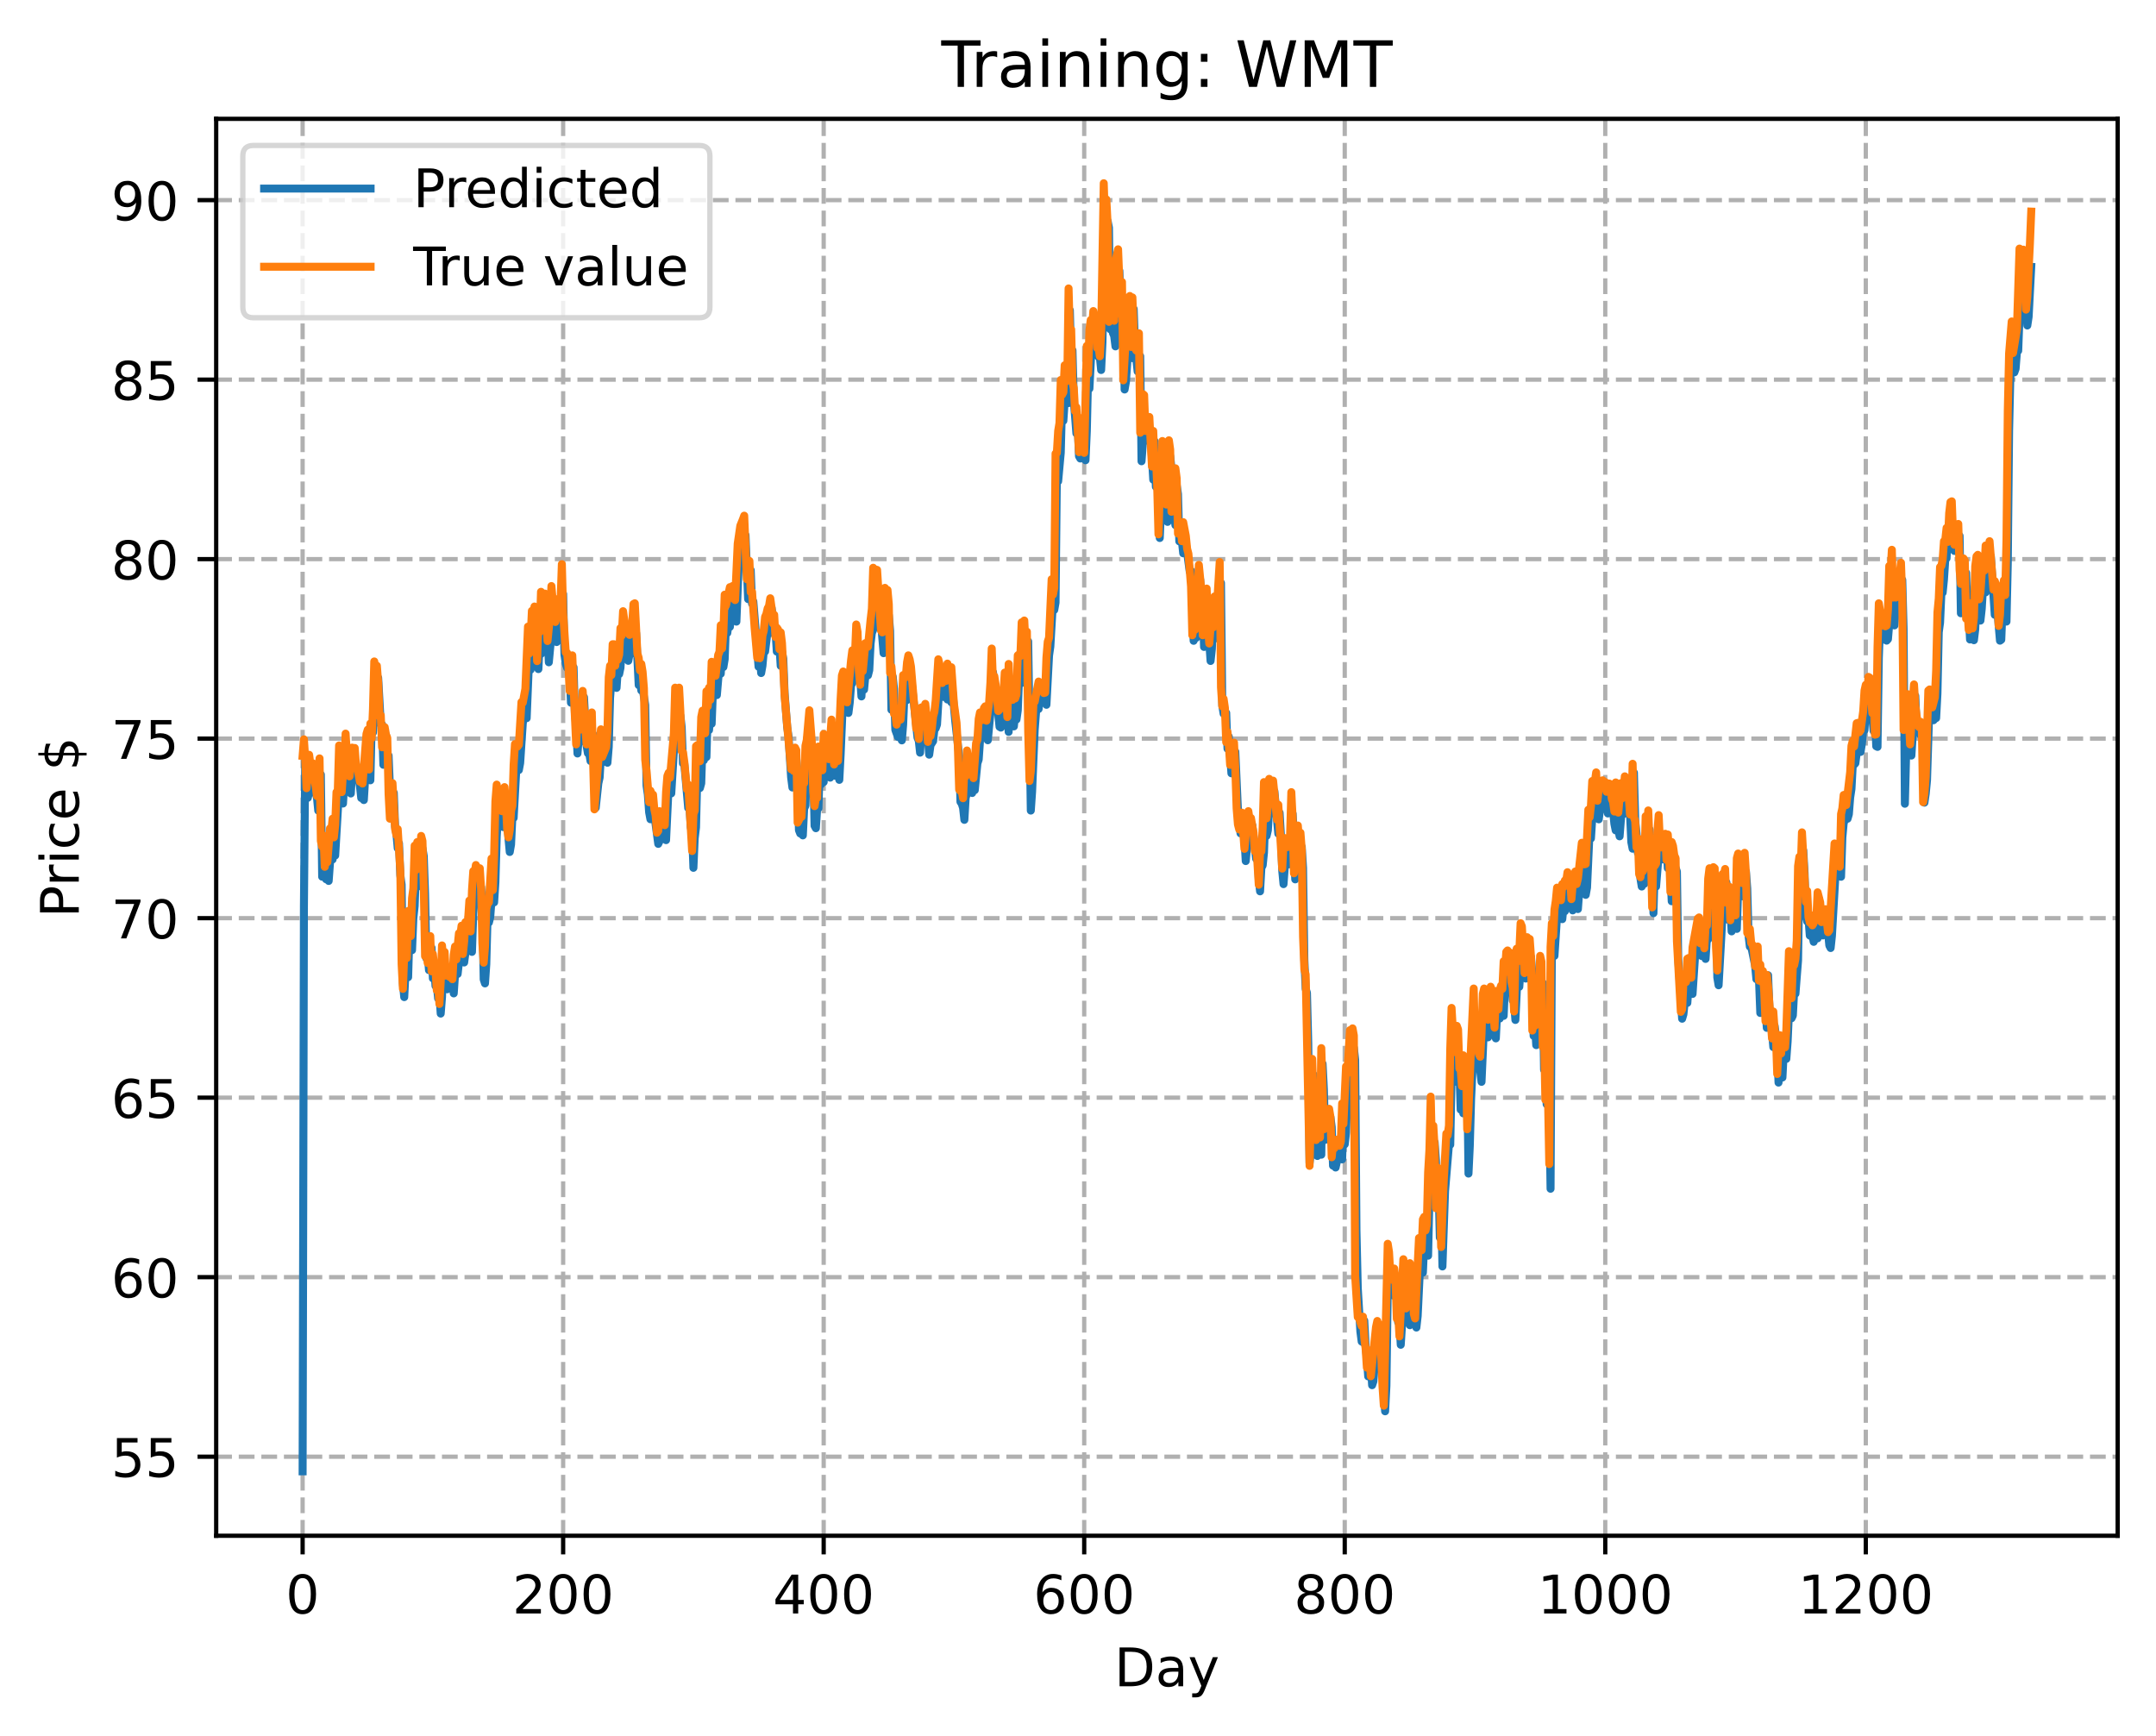 <?xml version="1.0" encoding="utf-8" standalone="no"?>
<!DOCTYPE svg PUBLIC "-//W3C//DTD SVG 1.1//EN"
  "http://www.w3.org/Graphics/SVG/1.1/DTD/svg11.dtd">
<!-- Created with matplotlib (https://matplotlib.org/) -->
<svg height="325.986pt" version="1.1" viewBox="0 0 404.923 325.986" width="404.923pt" xmlns="http://www.w3.org/2000/svg" xmlns:xlink="http://www.w3.org/1999/xlink">
 <defs>
  <style type="text/css">
*{stroke-linecap:butt;stroke-linejoin:round;}
  </style>
 </defs>
 <g id="figure_1">
  <g id="patch_1">
   <path d="M 0 325.986 
L 404.923 325.986 
L 404.923 0 
L 0 0 
z
" style="fill:#ffffff;"/>
  </g>
  <g id="axes_1">
   <g id="patch_2">
    <path d="M 40.603 288.43 
L 397.723 288.43 
L 397.723 22.318 
L 40.603 22.318 
z
" style="fill:#ffffff;"/>
   </g>
   <g id="matplotlib.axis_1">
    <g id="xtick_1">
     <g id="line2d_1">
      <path clip-path="url(#pf2e4ba07c0)" d="M 56.836 288.43 
L 56.836 22.318 
" style="fill:none;stroke:#b0b0b0;stroke-dasharray:2.96,1.28;stroke-dashoffset:0;stroke-width:0.8;"/>
     </g>
     <g id="line2d_2">
      <defs>
       <path d="M 0 0 
L 0 3.5 
" id="mb34a4bc12b" style="stroke:#000000;stroke-width:0.8;"/>
      </defs>
      <g>
       <use style="stroke:#000000;stroke-width:0.8;" x="56.836" xlink:href="#mb34a4bc12b" y="288.43"/>
      </g>
     </g>
     <g id="text_1">
      <!-- 0 -->
      <defs>
       <path d="M 31.781 66.406 
Q 24.172 66.406 20.328 58.906 
Q 16.5 51.422 16.5 36.375 
Q 16.5 21.391 20.328 13.891 
Q 24.172 6.391 31.781 6.391 
Q 39.453 6.391 43.281 13.891 
Q 47.125 21.391 47.125 36.375 
Q 47.125 51.422 43.281 58.906 
Q 39.453 66.406 31.781 66.406 
z
M 31.781 74.219 
Q 44.047 74.219 50.516 64.516 
Q 56.984 54.828 56.984 36.375 
Q 56.984 17.969 50.516 8.266 
Q 44.047 -1.422 31.781 -1.422 
Q 19.531 -1.422 13.062 8.266 
Q 6.594 17.969 6.594 36.375 
Q 6.594 54.828 13.062 64.516 
Q 19.531 74.219 31.781 74.219 
z
" id="DejaVuSans-48"/>
      </defs>
      <g transform="translate(53.655 303.029)scale(0.1 -0.1)">
       <use xlink:href="#DejaVuSans-48"/>
      </g>
     </g>
    </g>
    <g id="xtick_2">
     <g id="line2d_3">
      <path clip-path="url(#pf2e4ba07c0)" d="M 105.766 288.43 
L 105.766 22.318 
" style="fill:none;stroke:#b0b0b0;stroke-dasharray:2.96,1.28;stroke-dashoffset:0;stroke-width:0.8;"/>
     </g>
     <g id="line2d_4">
      <g>
       <use style="stroke:#000000;stroke-width:0.8;" x="105.766" xlink:href="#mb34a4bc12b" y="288.43"/>
      </g>
     </g>
     <g id="text_2">
      <!-- 200 -->
      <defs>
       <path d="M 19.188 8.297 
L 53.609 8.297 
L 53.609 0 
L 7.328 0 
L 7.328 8.297 
Q 12.938 14.109 22.625 23.891 
Q 32.328 33.688 34.812 36.531 
Q 39.547 41.844 41.422 45.531 
Q 43.312 49.219 43.312 52.781 
Q 43.312 58.594 39.234 62.25 
Q 35.156 65.922 28.609 65.922 
Q 23.969 65.922 18.812 64.312 
Q 13.672 62.703 7.812 59.422 
L 7.812 69.391 
Q 13.766 71.781 18.938 73 
Q 24.125 74.219 28.422 74.219 
Q 39.75 74.219 46.484 68.547 
Q 53.219 62.891 53.219 53.422 
Q 53.219 48.922 51.531 44.891 
Q 49.859 40.875 45.406 35.406 
Q 44.188 33.984 37.641 27.219 
Q 31.109 20.453 19.188 8.297 
z
" id="DejaVuSans-50"/>
      </defs>
      <g transform="translate(96.223 303.029)scale(0.1 -0.1)">
       <use xlink:href="#DejaVuSans-50"/>
       <use x="63.623" xlink:href="#DejaVuSans-48"/>
       <use x="127.246" xlink:href="#DejaVuSans-48"/>
      </g>
     </g>
    </g>
    <g id="xtick_3">
     <g id="line2d_5">
      <path clip-path="url(#pf2e4ba07c0)" d="M 154.697 288.43 
L 154.697 22.318 
" style="fill:none;stroke:#b0b0b0;stroke-dasharray:2.96,1.28;stroke-dashoffset:0;stroke-width:0.8;"/>
     </g>
     <g id="line2d_6">
      <g>
       <use style="stroke:#000000;stroke-width:0.8;" x="154.697" xlink:href="#mb34a4bc12b" y="288.43"/>
      </g>
     </g>
     <g id="text_3">
      <!-- 400 -->
      <defs>
       <path d="M 37.797 64.312 
L 12.891 25.391 
L 37.797 25.391 
z
M 35.203 72.906 
L 47.609 72.906 
L 47.609 25.391 
L 58.016 25.391 
L 58.016 17.188 
L 47.609 17.188 
L 47.609 0 
L 37.797 0 
L 37.797 17.188 
L 4.891 17.188 
L 4.891 26.703 
z
" id="DejaVuSans-52"/>
      </defs>
      <g transform="translate(145.153 303.029)scale(0.1 -0.1)">
       <use xlink:href="#DejaVuSans-52"/>
       <use x="63.623" xlink:href="#DejaVuSans-48"/>
       <use x="127.246" xlink:href="#DejaVuSans-48"/>
      </g>
     </g>
    </g>
    <g id="xtick_4">
     <g id="line2d_7">
      <path clip-path="url(#pf2e4ba07c0)" d="M 203.628 288.43 
L 203.628 22.318 
" style="fill:none;stroke:#b0b0b0;stroke-dasharray:2.96,1.28;stroke-dashoffset:0;stroke-width:0.8;"/>
     </g>
     <g id="line2d_8">
      <g>
       <use style="stroke:#000000;stroke-width:0.8;" x="203.628" xlink:href="#mb34a4bc12b" y="288.43"/>
      </g>
     </g>
     <g id="text_4">
      <!-- 600 -->
      <defs>
       <path d="M 33.016 40.375 
Q 26.375 40.375 22.484 35.828 
Q 18.609 31.297 18.609 23.391 
Q 18.609 15.531 22.484 10.953 
Q 26.375 6.391 33.016 6.391 
Q 39.656 6.391 43.531 10.953 
Q 47.406 15.531 47.406 23.391 
Q 47.406 31.297 43.531 35.828 
Q 39.656 40.375 33.016 40.375 
z
M 52.594 71.297 
L 52.594 62.312 
Q 48.875 64.062 45.094 64.984 
Q 41.312 65.922 37.594 65.922 
Q 27.828 65.922 22.672 59.328 
Q 17.531 52.734 16.797 39.406 
Q 19.672 43.656 24.016 45.922 
Q 28.375 48.188 33.594 48.188 
Q 44.578 48.188 50.953 41.516 
Q 57.328 34.859 57.328 23.391 
Q 57.328 12.156 50.688 5.359 
Q 44.047 -1.422 33.016 -1.422 
Q 20.359 -1.422 13.672 8.266 
Q 6.984 17.969 6.984 36.375 
Q 6.984 53.656 15.188 63.938 
Q 23.391 74.219 37.203 74.219 
Q 40.922 74.219 44.703 73.484 
Q 48.484 72.75 52.594 71.297 
z
" id="DejaVuSans-54"/>
      </defs>
      <g transform="translate(194.084 303.029)scale(0.1 -0.1)">
       <use xlink:href="#DejaVuSans-54"/>
       <use x="63.623" xlink:href="#DejaVuSans-48"/>
       <use x="127.246" xlink:href="#DejaVuSans-48"/>
      </g>
     </g>
    </g>
    <g id="xtick_5">
     <g id="line2d_9">
      <path clip-path="url(#pf2e4ba07c0)" d="M 252.558 288.43 
L 252.558 22.318 
" style="fill:none;stroke:#b0b0b0;stroke-dasharray:2.96,1.28;stroke-dashoffset:0;stroke-width:0.8;"/>
     </g>
     <g id="line2d_10">
      <g>
       <use style="stroke:#000000;stroke-width:0.8;" x="252.558" xlink:href="#mb34a4bc12b" y="288.43"/>
      </g>
     </g>
     <g id="text_5">
      <!-- 800 -->
      <defs>
       <path d="M 31.781 34.625 
Q 24.75 34.625 20.719 30.859 
Q 16.703 27.094 16.703 20.516 
Q 16.703 13.922 20.719 10.156 
Q 24.75 6.391 31.781 6.391 
Q 38.812 6.391 42.859 10.172 
Q 46.922 13.969 46.922 20.516 
Q 46.922 27.094 42.891 30.859 
Q 38.875 34.625 31.781 34.625 
z
M 21.922 38.812 
Q 15.578 40.375 12.031 44.719 
Q 8.5 49.078 8.5 55.328 
Q 8.5 64.062 14.719 69.141 
Q 20.953 74.219 31.781 74.219 
Q 42.672 74.219 48.875 69.141 
Q 55.078 64.062 55.078 55.328 
Q 55.078 49.078 51.531 44.719 
Q 48 40.375 41.703 38.812 
Q 48.828 37.156 52.797 32.312 
Q 56.781 27.484 56.781 20.516 
Q 56.781 9.906 50.312 4.234 
Q 43.844 -1.422 31.781 -1.422 
Q 19.734 -1.422 13.25 4.234 
Q 6.781 9.906 6.781 20.516 
Q 6.781 27.484 10.781 32.312 
Q 14.797 37.156 21.922 38.812 
z
M 18.312 54.391 
Q 18.312 48.734 21.844 45.562 
Q 25.391 42.391 31.781 42.391 
Q 38.141 42.391 41.719 45.562 
Q 45.312 48.734 45.312 54.391 
Q 45.312 60.062 41.719 63.234 
Q 38.141 66.406 31.781 66.406 
Q 25.391 66.406 21.844 63.234 
Q 18.312 60.062 18.312 54.391 
z
" id="DejaVuSans-56"/>
      </defs>
      <g transform="translate(243.015 303.029)scale(0.1 -0.1)">
       <use xlink:href="#DejaVuSans-56"/>
       <use x="63.623" xlink:href="#DejaVuSans-48"/>
       <use x="127.246" xlink:href="#DejaVuSans-48"/>
      </g>
     </g>
    </g>
    <g id="xtick_6">
     <g id="line2d_11">
      <path clip-path="url(#pf2e4ba07c0)" d="M 301.489 288.43 
L 301.489 22.318 
" style="fill:none;stroke:#b0b0b0;stroke-dasharray:2.96,1.28;stroke-dashoffset:0;stroke-width:0.8;"/>
     </g>
     <g id="line2d_12">
      <g>
       <use style="stroke:#000000;stroke-width:0.8;" x="301.489" xlink:href="#mb34a4bc12b" y="288.43"/>
      </g>
     </g>
     <g id="text_6">
      <!-- 1000 -->
      <defs>
       <path d="M 12.406 8.297 
L 28.516 8.297 
L 28.516 63.922 
L 10.984 60.406 
L 10.984 69.391 
L 28.422 72.906 
L 38.281 72.906 
L 38.281 8.297 
L 54.391 8.297 
L 54.391 0 
L 12.406 0 
z
" id="DejaVuSans-49"/>
      </defs>
      <g transform="translate(288.764 303.029)scale(0.1 -0.1)">
       <use xlink:href="#DejaVuSans-49"/>
       <use x="63.623" xlink:href="#DejaVuSans-48"/>
       <use x="127.246" xlink:href="#DejaVuSans-48"/>
       <use x="190.869" xlink:href="#DejaVuSans-48"/>
      </g>
     </g>
    </g>
    <g id="xtick_7">
     <g id="line2d_13">
      <path clip-path="url(#pf2e4ba07c0)" d="M 350.419 288.43 
L 350.419 22.318 
" style="fill:none;stroke:#b0b0b0;stroke-dasharray:2.96,1.28;stroke-dashoffset:0;stroke-width:0.8;"/>
     </g>
     <g id="line2d_14">
      <g>
       <use style="stroke:#000000;stroke-width:0.8;" x="350.419" xlink:href="#mb34a4bc12b" y="288.43"/>
      </g>
     </g>
     <g id="text_7">
      <!-- 1200 -->
      <g transform="translate(337.694 303.029)scale(0.1 -0.1)">
       <use xlink:href="#DejaVuSans-49"/>
       <use x="63.623" xlink:href="#DejaVuSans-50"/>
       <use x="127.246" xlink:href="#DejaVuSans-48"/>
       <use x="190.869" xlink:href="#DejaVuSans-48"/>
      </g>
     </g>
    </g>
    <g id="text_8">
     <!-- Day -->
     <defs>
      <path d="M 19.672 64.797 
L 19.672 8.109 
L 31.594 8.109 
Q 46.688 8.109 53.688 14.938 
Q 60.688 21.781 60.688 36.531 
Q 60.688 51.172 53.688 57.984 
Q 46.688 64.797 31.594 64.797 
z
M 9.812 72.906 
L 30.078 72.906 
Q 51.266 72.906 61.172 64.094 
Q 71.094 55.281 71.094 36.531 
Q 71.094 17.672 61.125 8.828 
Q 51.172 0 30.078 0 
L 9.812 0 
z
" id="DejaVuSans-68"/>
      <path d="M 34.281 27.484 
Q 23.391 27.484 19.188 25 
Q 14.984 22.516 14.984 16.5 
Q 14.984 11.719 18.141 8.906 
Q 21.297 6.109 26.703 6.109 
Q 34.188 6.109 38.703 11.406 
Q 43.219 16.703 43.219 25.484 
L 43.219 27.484 
z
M 52.203 31.203 
L 52.203 0 
L 43.219 0 
L 43.219 8.297 
Q 40.141 3.328 35.547 0.953 
Q 30.953 -1.422 24.312 -1.422 
Q 15.922 -1.422 10.953 3.297 
Q 6 8.016 6 15.922 
Q 6 25.141 12.172 29.828 
Q 18.359 34.516 30.609 34.516 
L 43.219 34.516 
L 43.219 35.406 
Q 43.219 41.609 39.141 45 
Q 35.062 48.391 27.688 48.391 
Q 23 48.391 18.547 47.266 
Q 14.109 46.141 10.016 43.891 
L 10.016 52.203 
Q 14.938 54.109 19.578 55.047 
Q 24.219 56 28.609 56 
Q 40.484 56 46.344 49.844 
Q 52.203 43.703 52.203 31.203 
z
" id="DejaVuSans-97"/>
      <path d="M 32.172 -5.078 
Q 28.375 -14.844 24.75 -17.812 
Q 21.141 -20.797 15.094 -20.797 
L 7.906 -20.797 
L 7.906 -13.281 
L 13.188 -13.281 
Q 16.891 -13.281 18.938 -11.516 
Q 21 -9.766 23.484 -3.219 
L 25.094 0.875 
L 2.984 54.688 
L 12.5 54.688 
L 29.594 11.922 
L 46.688 54.688 
L 56.203 54.688 
z
" id="DejaVuSans-121"/>
     </defs>
     <g transform="translate(209.29 316.707)scale(0.1 -0.1)">
      <use xlink:href="#DejaVuSans-68"/>
      <use x="77.002" xlink:href="#DejaVuSans-97"/>
      <use x="138.281" xlink:href="#DejaVuSans-121"/>
     </g>
    </g>
   </g>
   <g id="matplotlib.axis_2">
    <g id="ytick_1">
     <g id="line2d_15">
      <path clip-path="url(#pf2e4ba07c0)" d="M 40.603 273.583 
L 397.723 273.583 
" style="fill:none;stroke:#b0b0b0;stroke-dasharray:2.96,1.28;stroke-dashoffset:0;stroke-width:0.8;"/>
     </g>
     <g id="line2d_16">
      <defs>
       <path d="M 0 0 
L -3.5 0 
" id="mc671261466" style="stroke:#000000;stroke-width:0.8;"/>
      </defs>
      <g>
       <use style="stroke:#000000;stroke-width:0.8;" x="40.603" xlink:href="#mc671261466" y="273.583"/>
      </g>
     </g>
     <g id="text_9">
      <!-- 55 -->
      <defs>
       <path d="M 10.797 72.906 
L 49.516 72.906 
L 49.516 64.594 
L 19.828 64.594 
L 19.828 46.734 
Q 21.969 47.469 24.109 47.828 
Q 26.266 48.188 28.422 48.188 
Q 40.625 48.188 47.75 41.5 
Q 54.891 34.812 54.891 23.391 
Q 54.891 11.625 47.562 5.094 
Q 40.234 -1.422 26.906 -1.422 
Q 22.312 -1.422 17.547 -0.641 
Q 12.797 0.141 7.719 1.703 
L 7.719 11.625 
Q 12.109 9.234 16.797 8.062 
Q 21.484 6.891 26.703 6.891 
Q 35.156 6.891 40.078 11.328 
Q 45.016 15.766 45.016 23.391 
Q 45.016 31 40.078 35.438 
Q 35.156 39.891 26.703 39.891 
Q 22.75 39.891 18.812 39.016 
Q 14.891 38.141 10.797 36.281 
z
" id="DejaVuSans-53"/>
      </defs>
      <g transform="translate(20.878 277.383)scale(0.1 -0.1)">
       <use xlink:href="#DejaVuSans-53"/>
       <use x="63.623" xlink:href="#DejaVuSans-53"/>
      </g>
     </g>
    </g>
    <g id="ytick_2">
     <g id="line2d_17">
      <path clip-path="url(#pf2e4ba07c0)" d="M 40.603 239.869 
L 397.723 239.869 
" style="fill:none;stroke:#b0b0b0;stroke-dasharray:2.96,1.28;stroke-dashoffset:0;stroke-width:0.8;"/>
     </g>
     <g id="line2d_18">
      <g>
       <use style="stroke:#000000;stroke-width:0.8;" x="40.603" xlink:href="#mc671261466" y="239.869"/>
      </g>
     </g>
     <g id="text_10">
      <!-- 60 -->
      <g transform="translate(20.878 243.668)scale(0.1 -0.1)">
       <use xlink:href="#DejaVuSans-54"/>
       <use x="63.623" xlink:href="#DejaVuSans-48"/>
      </g>
     </g>
    </g>
    <g id="ytick_3">
     <g id="line2d_19">
      <path clip-path="url(#pf2e4ba07c0)" d="M 40.603 206.155 
L 397.723 206.155 
" style="fill:none;stroke:#b0b0b0;stroke-dasharray:2.96,1.28;stroke-dashoffset:0;stroke-width:0.8;"/>
     </g>
     <g id="line2d_20">
      <g>
       <use style="stroke:#000000;stroke-width:0.8;" x="40.603" xlink:href="#mc671261466" y="206.155"/>
      </g>
     </g>
     <g id="text_11">
      <!-- 65 -->
      <g transform="translate(20.878 209.954)scale(0.1 -0.1)">
       <use xlink:href="#DejaVuSans-54"/>
       <use x="63.623" xlink:href="#DejaVuSans-53"/>
      </g>
     </g>
    </g>
    <g id="ytick_4">
     <g id="line2d_21">
      <path clip-path="url(#pf2e4ba07c0)" d="M 40.603 172.441 
L 397.723 172.441 
" style="fill:none;stroke:#b0b0b0;stroke-dasharray:2.96,1.28;stroke-dashoffset:0;stroke-width:0.8;"/>
     </g>
     <g id="line2d_22">
      <g>
       <use style="stroke:#000000;stroke-width:0.8;" x="40.603" xlink:href="#mc671261466" y="172.441"/>
      </g>
     </g>
     <g id="text_12">
      <!-- 70 -->
      <defs>
       <path d="M 8.203 72.906 
L 55.078 72.906 
L 55.078 68.703 
L 28.609 0 
L 18.312 0 
L 43.219 64.594 
L 8.203 64.594 
z
" id="DejaVuSans-55"/>
      </defs>
      <g transform="translate(20.878 176.24)scale(0.1 -0.1)">
       <use xlink:href="#DejaVuSans-55"/>
       <use x="63.623" xlink:href="#DejaVuSans-48"/>
      </g>
     </g>
    </g>
    <g id="ytick_5">
     <g id="line2d_23">
      <path clip-path="url(#pf2e4ba07c0)" d="M 40.603 138.726 
L 397.723 138.726 
" style="fill:none;stroke:#b0b0b0;stroke-dasharray:2.96,1.28;stroke-dashoffset:0;stroke-width:0.8;"/>
     </g>
     <g id="line2d_24">
      <g>
       <use style="stroke:#000000;stroke-width:0.8;" x="40.603" xlink:href="#mc671261466" y="138.726"/>
      </g>
     </g>
     <g id="text_13">
      <!-- 75 -->
      <g transform="translate(20.878 142.525)scale(0.1 -0.1)">
       <use xlink:href="#DejaVuSans-55"/>
       <use x="63.623" xlink:href="#DejaVuSans-53"/>
      </g>
     </g>
    </g>
    <g id="ytick_6">
     <g id="line2d_25">
      <path clip-path="url(#pf2e4ba07c0)" d="M 40.603 105.012 
L 397.723 105.012 
" style="fill:none;stroke:#b0b0b0;stroke-dasharray:2.96,1.28;stroke-dashoffset:0;stroke-width:0.8;"/>
     </g>
     <g id="line2d_26">
      <g>
       <use style="stroke:#000000;stroke-width:0.8;" x="40.603" xlink:href="#mc671261466" y="105.012"/>
      </g>
     </g>
     <g id="text_14">
      <!-- 80 -->
      <g transform="translate(20.878 108.811)scale(0.1 -0.1)">
       <use xlink:href="#DejaVuSans-56"/>
       <use x="63.623" xlink:href="#DejaVuSans-48"/>
      </g>
     </g>
    </g>
    <g id="ytick_7">
     <g id="line2d_27">
      <path clip-path="url(#pf2e4ba07c0)" d="M 40.603 71.298 
L 397.723 71.298 
" style="fill:none;stroke:#b0b0b0;stroke-dasharray:2.96,1.28;stroke-dashoffset:0;stroke-width:0.8;"/>
     </g>
     <g id="line2d_28">
      <g>
       <use style="stroke:#000000;stroke-width:0.8;" x="40.603" xlink:href="#mc671261466" y="71.298"/>
      </g>
     </g>
     <g id="text_15">
      <!-- 85 -->
      <g transform="translate(20.878 75.097)scale(0.1 -0.1)">
       <use xlink:href="#DejaVuSans-56"/>
       <use x="63.623" xlink:href="#DejaVuSans-53"/>
      </g>
     </g>
    </g>
    <g id="ytick_8">
     <g id="line2d_29">
      <path clip-path="url(#pf2e4ba07c0)" d="M 40.603 37.583 
L 397.723 37.583 
" style="fill:none;stroke:#b0b0b0;stroke-dasharray:2.96,1.28;stroke-dashoffset:0;stroke-width:0.8;"/>
     </g>
     <g id="line2d_30">
      <g>
       <use style="stroke:#000000;stroke-width:0.8;" x="40.603" xlink:href="#mc671261466" y="37.583"/>
      </g>
     </g>
     <g id="text_16">
      <!-- 90 -->
      <defs>
       <path d="M 10.984 1.516 
L 10.984 10.5 
Q 14.703 8.734 18.5 7.812 
Q 22.312 6.891 25.984 6.891 
Q 35.75 6.891 40.891 13.453 
Q 46.047 20.016 46.781 33.406 
Q 43.953 29.203 39.594 26.953 
Q 35.25 24.703 29.984 24.703 
Q 19.047 24.703 12.672 31.312 
Q 6.297 37.938 6.297 49.422 
Q 6.297 60.641 12.938 67.422 
Q 19.578 74.219 30.609 74.219 
Q 43.266 74.219 49.922 64.516 
Q 56.594 54.828 56.594 36.375 
Q 56.594 19.141 48.406 8.859 
Q 40.234 -1.422 26.422 -1.422 
Q 22.703 -1.422 18.891 -0.688 
Q 15.094 0.047 10.984 1.516 
z
M 30.609 32.422 
Q 37.25 32.422 41.125 36.953 
Q 45.016 41.5 45.016 49.422 
Q 45.016 57.281 41.125 61.844 
Q 37.25 66.406 30.609 66.406 
Q 23.969 66.406 20.094 61.844 
Q 16.219 57.281 16.219 49.422 
Q 16.219 41.5 20.094 36.953 
Q 23.969 32.422 30.609 32.422 
z
" id="DejaVuSans-57"/>
      </defs>
      <g transform="translate(20.878 41.382)scale(0.1 -0.1)">
       <use xlink:href="#DejaVuSans-57"/>
       <use x="63.623" xlink:href="#DejaVuSans-48"/>
      </g>
     </g>
    </g>
    <g id="text_17">
     <!-- Price $ -->
     <defs>
      <path d="M 19.672 64.797 
L 19.672 37.406 
L 32.078 37.406 
Q 38.969 37.406 42.719 40.969 
Q 46.484 44.531 46.484 51.125 
Q 46.484 57.672 42.719 61.234 
Q 38.969 64.797 32.078 64.797 
z
M 9.812 72.906 
L 32.078 72.906 
Q 44.344 72.906 50.609 67.359 
Q 56.891 61.812 56.891 51.125 
Q 56.891 40.328 50.609 34.812 
Q 44.344 29.297 32.078 29.297 
L 19.672 29.297 
L 19.672 0 
L 9.812 0 
z
" id="DejaVuSans-80"/>
      <path d="M 41.109 46.297 
Q 39.594 47.172 37.812 47.578 
Q 36.031 48 33.891 48 
Q 26.266 48 22.188 43.047 
Q 18.109 38.094 18.109 28.812 
L 18.109 0 
L 9.078 0 
L 9.078 54.688 
L 18.109 54.688 
L 18.109 46.188 
Q 20.953 51.172 25.484 53.578 
Q 30.031 56 36.531 56 
Q 37.453 56 38.578 55.875 
Q 39.703 55.766 41.062 55.516 
z
" id="DejaVuSans-114"/>
      <path d="M 9.422 54.688 
L 18.406 54.688 
L 18.406 0 
L 9.422 0 
z
M 9.422 75.984 
L 18.406 75.984 
L 18.406 64.594 
L 9.422 64.594 
z
" id="DejaVuSans-105"/>
      <path d="M 48.781 52.594 
L 48.781 44.188 
Q 44.969 46.297 41.141 47.344 
Q 37.312 48.391 33.406 48.391 
Q 24.656 48.391 19.812 42.844 
Q 14.984 37.312 14.984 27.297 
Q 14.984 17.281 19.812 11.734 
Q 24.656 6.203 33.406 6.203 
Q 37.312 6.203 41.141 7.25 
Q 44.969 8.297 48.781 10.406 
L 48.781 2.094 
Q 45.016 0.344 40.984 -0.531 
Q 36.969 -1.422 32.422 -1.422 
Q 20.062 -1.422 12.781 6.344 
Q 5.516 14.109 5.516 27.297 
Q 5.516 40.672 12.859 48.328 
Q 20.219 56 33.016 56 
Q 37.156 56 41.109 55.141 
Q 45.062 54.297 48.781 52.594 
z
" id="DejaVuSans-99"/>
      <path d="M 56.203 29.594 
L 56.203 25.203 
L 14.891 25.203 
Q 15.484 15.922 20.484 11.062 
Q 25.484 6.203 34.422 6.203 
Q 39.594 6.203 44.453 7.469 
Q 49.312 8.734 54.109 11.281 
L 54.109 2.781 
Q 49.266 0.734 44.188 -0.344 
Q 39.109 -1.422 33.891 -1.422 
Q 20.797 -1.422 13.156 6.188 
Q 5.516 13.812 5.516 26.812 
Q 5.516 40.234 12.766 48.109 
Q 20.016 56 32.328 56 
Q 43.359 56 49.781 48.891 
Q 56.203 41.797 56.203 29.594 
z
M 47.219 32.234 
Q 47.125 39.594 43.094 43.984 
Q 39.062 48.391 32.422 48.391 
Q 24.906 48.391 20.391 44.141 
Q 15.875 39.891 15.188 32.172 
z
" id="DejaVuSans-101"/>
      <path id="DejaVuSans-32"/>
      <path d="M 33.797 -14.703 
L 28.906 -14.703 
L 28.859 0 
Q 23.734 0.094 18.609 1.188 
Q 13.484 2.297 8.297 4.5 
L 8.297 13.281 
Q 13.281 10.156 18.375 8.562 
Q 23.484 6.984 28.906 6.938 
L 28.906 29.203 
Q 18.109 30.953 13.203 35.156 
Q 8.297 39.359 8.297 46.688 
Q 8.297 54.641 13.625 59.219 
Q 18.953 63.812 28.906 64.5 
L 28.906 75.984 
L 33.797 75.984 
L 33.797 64.656 
Q 38.328 64.453 42.578 63.688 
Q 46.828 62.938 50.875 61.625 
L 50.875 53.078 
Q 46.828 55.125 42.547 56.25 
Q 38.281 57.375 33.797 57.562 
L 33.797 36.719 
Q 44.875 35.016 50.094 30.609 
Q 55.328 26.219 55.328 18.609 
Q 55.328 10.359 49.781 5.594 
Q 44.234 0.828 33.797 0.094 
z
M 28.906 37.594 
L 28.906 57.625 
Q 23.25 56.984 20.266 54.391 
Q 17.281 51.812 17.281 47.516 
Q 17.281 43.312 20.031 40.969 
Q 22.797 38.625 28.906 37.594 
z
M 33.797 28.219 
L 33.797 7.078 
Q 39.984 7.906 43.141 10.594 
Q 46.297 13.281 46.297 17.672 
Q 46.297 21.969 43.281 24.5 
Q 40.281 27.047 33.797 28.219 
z
" id="DejaVuSans-36"/>
     </defs>
     <g transform="translate(14.798 172.342)rotate(-90)scale(0.1 -0.1)">
      <use xlink:href="#DejaVuSans-80"/>
      <use x="58.553" xlink:href="#DejaVuSans-114"/>
      <use x="99.666" xlink:href="#DejaVuSans-105"/>
      <use x="127.449" xlink:href="#DejaVuSans-99"/>
      <use x="182.43" xlink:href="#DejaVuSans-101"/>
      <use x="243.953" xlink:href="#DejaVuSans-32"/>
      <use x="275.74" xlink:href="#DejaVuSans-36"/>
     </g>
    </g>
   </g>
   <g id="line2d_31">
    <path clip-path="url(#pf2e4ba07c0)" d="M 56.836 276.334 
L 57.081 170.246 
L 57.325 142.825 
L 57.814 149.841 
L 58.059 148.607 
L 58.304 144.062 
L 58.548 147.168 
L 58.793 147.659 
L 59.038 145.912 
L 59.282 148.978 
L 59.527 149.77 
L 59.772 152.242 
L 60.016 146.75 
L 60.261 145.476 
L 60.506 164.658 
L 60.995 159.698 
L 61.24 165.13 
L 61.484 163.142 
L 61.729 165.455 
L 62.218 158.776 
L 62.463 161.421 
L 62.708 156.707 
L 62.952 160.681 
L 63.931 144.051 
L 64.175 150.689 
L 64.42 150.916 
L 64.665 146.857 
L 64.909 147.309 
L 65.154 142.665 
L 65.399 147.629 
L 65.888 149.026 
L 66.133 144.904 
L 66.377 143.186 
L 66.622 146.173 
L 66.867 143.593 
L 67.111 146.241 
L 67.356 146.172 
L 67.601 147.675 
L 67.845 149.879 
L 68.09 147.137 
L 68.335 150.261 
L 68.824 142.227 
L 69.069 140.283 
L 69.313 139.318 
L 69.558 146.551 
L 69.802 136.233 
L 70.047 137.579 
L 70.292 134.136 
L 70.536 128.814 
L 70.781 130.15 
L 71.026 127.308 
L 71.515 135.995 
L 71.76 136.076 
L 72.004 143.636 
L 72.249 141.599 
L 72.494 138.072 
L 72.738 142.052 
L 72.983 141.91 
L 73.472 153.705 
L 73.717 152.907 
L 73.962 148.915 
L 74.206 155.264 
L 74.451 156.579 
L 74.696 159.313 
L 74.94 158.394 
L 75.185 164.353 
L 75.429 166.157 
L 75.674 184.691 
L 75.919 187.271 
L 76.163 182.497 
L 76.408 182.846 
L 76.653 183.534 
L 76.897 175.093 
L 77.142 177.543 
L 77.387 178.455 
L 77.631 172.478 
L 77.876 170.19 
L 78.121 163.559 
L 78.365 166.584 
L 78.61 160.227 
L 78.855 164.517 
L 79.099 165.125 
L 79.344 159.326 
L 79.589 160.798 
L 79.833 167.91 
L 80.078 180.001 
L 80.323 179.214 
L 80.567 182.205 
L 80.812 178.982 
L 81.056 178.006 
L 81.301 183.753 
L 81.546 181.519 
L 81.79 185.169 
L 82.035 184.944 
L 82.28 187.515 
L 82.524 186.732 
L 82.769 190.365 
L 83.014 187.259 
L 83.258 179.528 
L 83.503 183.243 
L 83.748 182.64 
L 83.992 185.798 
L 84.237 183.861 
L 84.726 184.801 
L 84.971 183.37 
L 85.216 186.574 
L 85.705 179.501 
L 85.95 182.926 
L 86.439 178.57 
L 86.684 179.063 
L 86.928 176.758 
L 87.173 180.766 
L 87.417 178.964 
L 87.662 175.867 
L 87.907 176.167 
L 88.151 175.012 
L 88.396 171.484 
L 88.641 178.776 
L 88.885 171.496 
L 89.13 168.743 
L 89.375 168.189 
L 89.619 166.165 
L 89.864 168.164 
L 90.109 166.396 
L 90.353 166.604 
L 90.598 170.928 
L 90.843 183.952 
L 91.087 184.697 
L 91.332 181.068 
L 91.577 171.871 
L 91.821 173.268 
L 92.066 172.288 
L 92.555 165.744 
L 92.8 169.483 
L 93.044 165.711 
L 93.289 157.127 
L 93.534 153.113 
L 93.778 153.643 
L 94.023 153.078 
L 94.268 154.562 
L 94.512 155.341 
L 94.757 151.227 
L 95.002 149.26 
L 95.491 157.387 
L 95.736 160.016 
L 95.98 158.628 
L 96.225 153.484 
L 96.47 153.621 
L 96.959 144.658 
L 97.204 143.93 
L 97.448 144.623 
L 97.693 143.3 
L 98.182 135.896 
L 98.427 134.11 
L 98.672 133.616 
L 98.916 134.883 
L 99.405 122.812 
L 99.65 125.782 
L 100.139 118.827 
L 100.384 118.53 
L 100.629 117.54 
L 100.873 118.931 
L 101.118 125.665 
L 101.363 120.546 
L 101.607 122.816 
L 101.852 116.451 
L 102.097 119.761 
L 102.341 118.553 
L 102.586 116.096 
L 102.831 119.11 
L 103.075 124.39 
L 103.565 119.185 
L 103.809 113.41 
L 104.054 117.438 
L 104.299 116.304 
L 104.543 120.585 
L 104.788 119.383 
L 105.032 116.412 
L 105.277 118.822 
L 105.522 119.019 
L 105.766 111.552 
L 106.011 122.979 
L 106.256 124.669 
L 106.5 125.417 
L 106.745 124.37 
L 106.99 126.722 
L 107.234 131.98 
L 107.479 127.375 
L 107.724 125.343 
L 107.968 133.887 
L 108.213 136.225 
L 108.458 141.517 
L 108.947 135.385 
L 109.192 139.197 
L 109.436 137.663 
L 109.681 130.955 
L 110.17 140.061 
L 110.415 141.465 
L 110.66 141.491 
L 110.904 142.925 
L 111.149 141.673 
L 111.393 137.931 
L 111.883 151.715 
L 112.372 147.132 
L 112.617 146.03 
L 113.106 137.507 
L 113.351 143.09 
L 113.595 143.031 
L 113.84 141.955 
L 114.085 143.253 
L 114.329 140.277 
L 114.574 131.135 
L 114.819 127.87 
L 115.063 128.51 
L 115.308 122.994 
L 115.553 123.571 
L 115.797 129.195 
L 116.042 125.523 
L 116.287 126.601 
L 116.531 125.433 
L 116.776 121.393 
L 117.02 122.854 
L 117.265 118.974 
L 117.754 122.469 
L 117.999 124.108 
L 118.244 122.789 
L 118.488 122.792 
L 118.733 121.773 
L 118.978 118.808 
L 119.467 118.866 
L 119.956 128.675 
L 120.201 127.708 
L 120.446 129.685 
L 120.69 129.247 
L 121.18 132.404 
L 121.424 147.534 
L 121.669 149.202 
L 121.914 152.57 
L 122.158 153.864 
L 122.403 150.641 
L 122.648 151.232 
L 123.626 158.491 
L 123.871 157.968 
L 124.115 155.095 
L 124.36 156.116 
L 124.605 155.844 
L 125.094 157.789 
L 125.583 147.543 
L 125.828 147.706 
L 126.073 149.013 
L 126.562 141.067 
L 126.807 139.439 
L 127.051 134.684 
L 127.541 136.36 
L 127.785 134.391 
L 128.03 136.591 
L 128.275 143.385 
L 128.519 143.395 
L 129.253 151.752 
L 129.498 151.637 
L 129.742 155.375 
L 129.987 156.422 
L 130.232 162.99 
L 130.476 157.42 
L 130.721 155.391 
L 130.966 145.247 
L 131.21 146.094 
L 131.455 148.006 
L 131.7 147.122 
L 131.944 139.498 
L 132.189 142.793 
L 132.434 140.812 
L 132.678 142.197 
L 132.923 133.832 
L 133.168 137.122 
L 133.412 133.367 
L 133.657 135.935 
L 133.902 129.583 
L 134.146 129.009 
L 134.391 129.091 
L 134.636 130.549 
L 135.125 124.817 
L 135.369 126.537 
L 135.614 122.018 
L 135.859 125.283 
L 136.103 123.805 
L 136.348 117.135 
L 136.593 118.886 
L 136.837 117.214 
L 137.082 117.742 
L 137.327 115.217 
L 137.816 113.158 
L 138.061 114.541 
L 138.305 116.75 
L 138.795 104.696 
L 139.039 104.381 
L 139.529 101.613 
L 139.773 101.434 
L 140.018 100.517 
L 140.507 112.519 
L 140.752 108.582 
L 140.996 107.089 
L 141.241 113.376 
L 141.486 112.975 
L 141.975 119.123 
L 142.464 125.219 
L 142.709 122.948 
L 142.954 126.407 
L 143.198 125.046 
L 143.443 122.33 
L 143.688 122.369 
L 144.422 116.564 
L 144.666 116.535 
L 144.911 114.165 
L 145.156 115.838 
L 145.4 119.076 
L 145.645 118.486 
L 145.89 122.37 
L 146.134 120.63 
L 146.379 121.21 
L 146.624 125.052 
L 146.868 122.427 
L 147.113 123.716 
L 147.357 130.151 
L 147.847 136.575 
L 148.091 138.26 
L 148.581 145.997 
L 148.825 147.903 
L 149.07 143.802 
L 149.315 145.543 
L 149.559 142.511 
L 149.804 145.541 
L 150.049 155.92 
L 150.293 156.539 
L 150.538 156.059 
L 150.783 156.899 
L 151.027 151.868 
L 151.272 151.32 
L 151.517 144.518 
L 151.761 144.031 
L 152.251 138.307 
L 152.74 144.436 
L 152.984 155.092 
L 153.229 155.55 
L 153.474 151.808 
L 153.718 151.804 
L 153.963 143.22 
L 154.208 147.315 
L 154.452 144.471 
L 154.697 146.879 
L 154.942 139.333 
L 155.186 142.148 
L 155.431 141.557 
L 155.92 146.053 
L 156.41 138.499 
L 156.654 141.056 
L 156.899 145.715 
L 157.388 142.846 
L 157.633 146.467 
L 157.878 141.748 
L 158.367 130.212 
L 158.612 129.996 
L 158.856 132.003 
L 159.345 133.901 
L 159.59 131.965 
L 159.835 128.702 
L 160.079 128.318 
L 160.324 126.175 
L 160.569 126.656 
L 160.813 125.656 
L 161.058 121.638 
L 161.303 123.896 
L 161.792 130.799 
L 162.037 125.575 
L 162.281 129.52 
L 162.771 124.321 
L 163.015 126.835 
L 163.26 125.862 
L 163.505 120.895 
L 163.749 118.886 
L 163.994 118.279 
L 164.239 111.712 
L 164.483 111.48 
L 164.728 110.419 
L 164.972 111.176 
L 165.951 122.679 
L 166.44 115.149 
L 166.685 116.816 
L 166.93 115.543 
L 167.174 118.471 
L 167.419 133.311 
L 167.664 127.079 
L 167.908 129.38 
L 168.153 137.082 
L 168.642 138.411 
L 168.887 136.616 
L 169.132 138.398 
L 169.376 139.055 
L 169.621 136.102 
L 169.866 130.388 
L 170.355 131.48 
L 170.844 125.977 
L 171.089 126.937 
L 172.067 136.089 
L 172.312 138.537 
L 172.557 139.116 
L 172.801 141.36 
L 173.046 137.379 
L 173.291 135.394 
L 173.535 138.185 
L 173.78 137.293 
L 174.025 135.21 
L 174.514 141.738 
L 174.759 139.966 
L 175.248 139.198 
L 175.493 136.992 
L 175.737 136.787 
L 175.982 136.072 
L 176.471 127.916 
L 177.205 130.893 
L 177.45 129.114 
L 177.694 128.447 
L 177.939 131.378 
L 178.184 128.993 
L 178.428 131.426 
L 178.673 131.901 
L 178.918 130.067 
L 179.407 135.44 
L 180.141 142.012 
L 180.386 150.591 
L 180.63 150.957 
L 180.875 151.735 
L 181.12 153.979 
L 181.364 149.884 
L 181.609 148.97 
L 181.854 145.155 
L 182.098 147.45 
L 182.588 148.937 
L 182.832 147.635 
L 183.077 148.401 
L 183.566 143.379 
L 183.811 142.65 
L 184.3 135.592 
L 184.545 136.332 
L 184.789 137.613 
L 185.034 135.674 
L 185.279 135.813 
L 185.523 139.028 
L 186.013 133.887 
L 186.257 130.844 
L 186.502 126.273 
L 186.747 130.982 
L 186.991 130.395 
L 187.236 131.84 
L 187.725 136.502 
L 187.97 136.652 
L 188.215 133.317 
L 188.459 135.423 
L 188.704 134.733 
L 188.948 129.965 
L 189.193 132.57 
L 189.438 137.46 
L 189.682 129.174 
L 189.927 133.979 
L 190.172 132.068 
L 190.416 136.428 
L 190.661 133.977 
L 190.906 135.133 
L 191.15 133.404 
L 191.395 127.095 
L 191.64 127.041 
L 191.884 128.279 
L 192.129 122.125 
L 192.374 122.984 
L 192.618 118.868 
L 192.863 124.244 
L 193.108 120.466 
L 193.597 152.237 
L 193.842 148.663 
L 194.331 137.064 
L 194.575 133.862 
L 194.82 132.471 
L 195.065 133.164 
L 195.309 130.554 
L 195.554 131.445 
L 196.043 131.937 
L 196.288 131.259 
L 196.533 132.368 
L 197.022 123.137 
L 197.267 121.425 
L 197.756 113.034 
L 198.001 114.551 
L 198.245 113.177 
L 198.49 89.605 
L 198.735 90.393 
L 199.224 85.008 
L 199.469 75.609 
L 199.713 79.03 
L 200.203 71.736 
L 200.447 75.349 
L 200.692 75.703 
L 200.936 58.283 
L 201.181 68.315 
L 201.426 65.808 
L 201.67 75.17 
L 202.16 81.402 
L 202.404 79.809 
L 202.649 85.683 
L 202.894 86.113 
L 203.138 80.435 
L 203.628 81.994 
L 203.872 86.442 
L 204.117 80.981 
L 204.362 70.271 
L 204.606 72.992 
L 205.096 63.465 
L 205.34 65.026 
L 205.585 62.307 
L 205.83 64.999 
L 206.074 63.257 
L 206.319 67.033 
L 206.563 67.056 
L 206.808 69.491 
L 207.053 64.328 
L 207.542 39.791 
L 207.787 45.945 
L 208.031 41.521 
L 208.276 42.767 
L 208.521 61.839 
L 208.765 57.574 
L 209.01 62.514 
L 209.255 63.099 
L 209.499 65.055 
L 209.744 54.166 
L 209.989 51.279 
L 210.233 50.875 
L 210.478 57.915 
L 210.723 59.347 
L 210.967 56.945 
L 211.212 73.152 
L 211.457 71.767 
L 211.701 68.267 
L 212.191 59.734 
L 212.435 58.296 
L 212.68 67.263 
L 212.924 58.037 
L 213.169 65.098 
L 213.658 69.752 
L 213.903 69.383 
L 214.148 66.904 
L 214.392 86.632 
L 214.637 83.292 
L 214.882 77.881 
L 215.126 78.29 
L 215.371 82.74 
L 215.616 80.823 
L 215.86 80.95 
L 216.105 81.912 
L 216.594 90.094 
L 216.839 82.863 
L 217.084 91.42 
L 217.328 89.088 
L 217.818 101.044 
L 218.062 95.239 
L 218.307 95.17 
L 218.551 86.295 
L 218.796 91.76 
L 219.041 94.116 
L 219.285 98.016 
L 219.53 88.027 
L 219.775 85.68 
L 220.019 87.98 
L 220.264 95.93 
L 220.509 96.462 
L 220.753 98.624 
L 220.998 91.14 
L 221.243 92.799 
L 221.487 101.669 
L 221.732 101.46 
L 221.977 101.676 
L 222.221 103.917 
L 222.466 100.952 
L 222.711 101.962 
L 223.445 107.349 
L 223.689 107.198 
L 223.934 111.026 
L 224.179 120.353 
L 224.423 118.675 
L 224.668 119.792 
L 224.912 119.333 
L 225.402 108.838 
L 225.646 112.617 
L 225.891 114.027 
L 226.136 121.505 
L 226.38 121.135 
L 226.87 113.939 
L 227.114 120.605 
L 227.359 124.136 
L 227.604 121.867 
L 227.848 115.417 
L 228.093 119.98 
L 228.338 115.414 
L 228.582 118.543 
L 229.072 113.41 
L 229.316 109.488 
L 229.561 132.511 
L 229.806 134.039 
L 230.05 133.684 
L 230.295 133.894 
L 230.539 140.613 
L 230.784 138.355 
L 231.273 145.237 
L 231.518 142.09 
L 231.763 143.771 
L 232.007 141.18 
L 232.497 152.038 
L 232.986 156.515 
L 233.475 153.042 
L 233.965 161.719 
L 234.699 153.973 
L 234.943 156.244 
L 235.188 154.972 
L 235.922 161.297 
L 236.167 159.553 
L 236.411 165.109 
L 236.656 167.406 
L 236.9 162.98 
L 237.145 162.542 
L 237.39 160.142 
L 237.634 153.123 
L 237.879 156.983 
L 238.124 155.926 
L 238.613 147.448 
L 238.858 148.524 
L 239.102 151.285 
L 239.347 148.611 
L 240.081 156.58 
L 240.326 152.658 
L 240.57 156.823 
L 240.815 163.461 
L 241.06 166.052 
L 241.549 159.452 
L 241.794 161.522 
L 242.038 162.345 
L 242.283 161.605 
L 242.527 159.266 
L 242.772 152.818 
L 243.017 157.418 
L 243.261 165.157 
L 243.751 162.376 
L 243.995 160.464 
L 244.24 162.149 
L 244.485 159.056 
L 244.729 163.009 
L 244.974 180.232 
L 245.219 185.714 
L 245.463 186.473 
L 245.708 195.95 
L 245.953 218.428 
L 246.197 216.446 
L 246.687 201.853 
L 246.931 209.316 
L 247.176 210.799 
L 247.421 217.109 
L 247.665 210.719 
L 247.91 208 
L 248.155 216.873 
L 248.399 199.803 
L 248.644 204.67 
L 248.888 214.085 
L 249.133 211.417 
L 249.378 213.698 
L 249.867 209.804 
L 250.112 211.667 
L 250.356 218.928 
L 250.601 216.312 
L 250.846 219.273 
L 251.09 218.147 
L 251.335 217.744 
L 251.58 216.372 
L 251.824 217.608 
L 252.069 217.748 
L 252.314 210.4 
L 252.558 214.918 
L 252.803 212.753 
L 253.048 205.283 
L 253.292 207.086 
L 253.782 197.758 
L 254.026 198.354 
L 254.271 196.778 
L 254.515 199.042 
L 254.76 231.106 
L 255.005 241.907 
L 255.494 250.081 
L 255.739 251.959 
L 255.983 252.097 
L 256.228 248.045 
L 256.473 252.693 
L 256.717 254.998 
L 256.962 258.508 
L 257.207 258.503 
L 257.451 256.012 
L 257.696 260.157 
L 257.941 259.43 
L 258.675 249.967 
L 258.919 249.28 
L 259.164 252.234 
L 259.409 251.533 
L 259.898 261.098 
L 260.143 265.061 
L 260.387 260.239 
L 260.632 242.228 
L 260.876 238.569 
L 261.121 238.431 
L 261.366 240.105 
L 261.61 239.717 
L 261.855 243.4 
L 262.1 241.02 
L 262.344 242.231 
L 262.589 248.334 
L 262.834 248.367 
L 263.078 252.567 
L 263.812 241.144 
L 264.302 247.914 
L 264.546 246.271 
L 264.791 248.888 
L 265.036 243.36 
L 265.28 244.575 
L 265.525 239.956 
L 265.77 247.614 
L 266.014 249.33 
L 266.259 247.144 
L 266.748 236.887 
L 266.993 238.64 
L 267.237 239.02 
L 267.482 233.395 
L 267.727 231.727 
L 267.971 234.708 
L 268.216 235.835 
L 268.461 224.837 
L 268.705 221.619 
L 268.95 214.605 
L 269.195 219.017 
L 269.439 214.528 
L 269.684 217.916 
L 269.929 226.806 
L 270.173 222.534 
L 270.418 232.438 
L 270.663 225.743 
L 270.907 237.857 
L 271.397 223.748 
L 272.131 214.941 
L 272.375 214.993 
L 272.62 202.361 
L 272.864 197.35 
L 273.109 198.949 
L 273.354 202.155 
L 273.598 203.196 
L 273.843 197.001 
L 274.088 200.735 
L 274.332 208.408 
L 274.577 204.075 
L 274.822 209.101 
L 275.066 203.799 
L 275.311 203.646 
L 275.556 201.189 
L 275.8 220.415 
L 276.045 215.241 
L 276.29 206.429 
L 277.024 190.792 
L 277.268 197.822 
L 278.002 201.085 
L 278.247 203.184 
L 278.736 192.168 
L 278.981 190.742 
L 279.225 193.723 
L 279.47 194.831 
L 279.715 192.139 
L 279.959 193.668 
L 280.204 189.351 
L 280.449 191.24 
L 280.693 192.158 
L 280.938 195.021 
L 281.183 190.015 
L 281.427 189.927 
L 281.672 191.299 
L 281.917 190.026 
L 282.161 187.922 
L 282.406 190.792 
L 282.651 185.33 
L 282.895 185.592 
L 283.385 181.913 
L 283.629 184.584 
L 283.874 183.078 
L 284.118 187.899 
L 284.363 188.214 
L 284.608 191.563 
L 285.097 181.557 
L 285.342 185.334 
L 285.831 178.169 
L 286.32 180.334 
L 286.565 183.786 
L 286.81 183.71 
L 287.054 181.182 
L 287.299 180.62 
L 287.544 179.75 
L 287.788 182.928 
L 288.033 194.544 
L 288.278 192.195 
L 288.522 196.291 
L 288.767 195.434 
L 289.012 195.201 
L 289.501 184.421 
L 289.746 184.615 
L 289.99 200.91 
L 290.235 197.367 
L 290.479 207.397 
L 290.724 203.271 
L 290.969 207.3 
L 291.213 223.264 
L 291.458 178.034 
L 291.703 176.808 
L 291.947 179.525 
L 292.437 172.015 
L 292.681 169.458 
L 292.926 171.105 
L 293.171 171.336 
L 293.415 172.627 
L 293.66 170.083 
L 293.905 171.14 
L 294.149 167.597 
L 294.394 168.833 
L 294.639 168.147 
L 294.883 168.657 
L 295.128 168.792 
L 295.373 170.986 
L 295.617 169.916 
L 295.862 167.302 
L 296.106 167.238 
L 296.351 170.735 
L 296.596 167.397 
L 297.085 163.558 
L 297.33 160.829 
L 297.574 165.928 
L 297.819 168.067 
L 298.064 166.703 
L 298.553 155.869 
L 298.798 157.475 
L 299.287 150.012 
L 299.532 151.969 
L 299.776 151.284 
L 300.021 149.162 
L 300.266 153.881 
L 300.51 152.031 
L 300.755 149.276 
L 301 150.167 
L 301.244 149.184 
L 301.489 150.228 
L 301.734 149.567 
L 301.978 152.78 
L 302.223 151.32 
L 302.467 151.371 
L 302.712 151.103 
L 302.957 152.34 
L 303.201 154.748 
L 303.446 155.96 
L 303.691 151.709 
L 303.935 155.723 
L 304.18 157.075 
L 304.669 150.788 
L 304.914 152.906 
L 305.159 151.954 
L 305.403 149.11 
L 305.648 148.513 
L 305.893 149.57 
L 306.137 152.916 
L 306.382 158.16 
L 306.627 159.397 
L 306.871 145.127 
L 307.116 154.205 
L 307.361 156.56 
L 307.605 160.175 
L 307.85 159.339 
L 308.094 164.988 
L 308.339 166.503 
L 308.584 165.365 
L 308.828 165.993 
L 309.073 165.371 
L 309.318 157.99 
L 309.562 158.877 
L 309.807 155.795 
L 310.052 160.676 
L 310.296 162.853 
L 310.541 171.505 
L 310.786 162.513 
L 311.03 166.521 
L 311.764 157.484 
L 312.009 160.985 
L 312.254 161.417 
L 312.498 160.398 
L 312.988 157.736 
L 313.232 163.042 
L 313.477 160.091 
L 313.722 163.647 
L 313.966 169.267 
L 314.211 160.677 
L 314.455 163.188 
L 314.7 163.002 
L 314.945 163.693 
L 315.189 180.03 
L 315.923 191.329 
L 316.168 190.49 
L 316.657 185.866 
L 316.902 188.361 
L 317.391 181.632 
L 317.636 183.355 
L 317.881 186.674 
L 318.37 179.268 
L 318.615 178.336 
L 319.104 176.006 
L 319.349 174.817 
L 319.593 179.55 
L 319.838 177.999 
L 320.082 177.17 
L 320.327 180.097 
L 320.572 176.398 
L 320.816 176.41 
L 321.306 166.361 
L 321.795 171.667 
L 322.04 166.467 
L 322.284 165.98 
L 322.529 183.58 
L 322.774 185.047 
L 323.752 167.43 
L 323.997 168.965 
L 324.242 165.742 
L 324.486 172.71 
L 324.731 171.998 
L 324.976 169.964 
L 325.22 174.925 
L 325.465 173.908 
L 325.71 172.408 
L 325.954 172.366 
L 326.199 174.458 
L 326.443 166.941 
L 326.688 163.33 
L 327.177 167.547 
L 327.422 168.37 
L 327.911 163.689 
L 328.156 166.872 
L 328.401 175.759 
L 328.645 177.795 
L 328.89 177.722 
L 329.624 181.316 
L 329.869 183.893 
L 330.113 182.245 
L 330.358 183.946 
L 330.603 190.251 
L 330.847 185.788 
L 331.092 186.168 
L 331.337 185.202 
L 331.826 193.043 
L 332.07 183.163 
L 332.315 189.142 
L 332.56 190.851 
L 333.049 196.66 
L 333.294 192.659 
L 333.783 196.493 
L 334.028 203.326 
L 334.517 199.409 
L 334.762 202.372 
L 335.006 197.631 
L 335.496 198.871 
L 335.74 195.592 
L 336.23 184.602 
L 336.474 191.247 
L 336.719 190.736 
L 336.964 186.161 
L 337.208 186.622 
L 337.698 180.359 
L 337.942 163.921 
L 338.187 162.479 
L 338.431 163.935 
L 338.676 159.724 
L 338.921 164.003 
L 339.165 171.73 
L 339.41 173.065 
L 339.655 172.51 
L 339.899 175.704 
L 340.144 175.828 
L 340.389 175.674 
L 340.633 176.892 
L 340.878 176.266 
L 341.123 173.955 
L 341.367 176.233 
L 341.612 168.804 
L 342.101 173.72 
L 342.346 175.69 
L 342.591 175.136 
L 342.835 174.898 
L 343.08 173.578 
L 343.325 175.094 
L 343.569 177.576 
L 343.814 178.051 
L 344.058 175.773 
L 344.792 163.025 
L 345.037 163.427 
L 345.282 161.829 
L 345.526 164.102 
L 345.771 164.668 
L 346.016 157.298 
L 346.26 154.675 
L 346.75 152.93 
L 346.994 153.769 
L 347.239 152.917 
L 347.484 149.787 
L 347.728 148.176 
L 347.973 143.605 
L 348.218 143.612 
L 348.462 143.346 
L 348.707 141.471 
L 348.952 138.423 
L 349.196 138.73 
L 349.441 141.223 
L 349.686 139.66 
L 349.93 137.189 
L 350.175 137.136 
L 350.419 132.854 
L 350.664 132.557 
L 350.909 132.854 
L 351.153 129.571 
L 351.887 137.301 
L 352.132 133.843 
L 352.377 140.152 
L 352.621 140.276 
L 352.866 123.511 
L 353.111 116.773 
L 353.355 119.098 
L 353.6 118.011 
L 353.845 120.131 
L 354.089 118.886 
L 354.334 120.32 
L 354.579 120.045 
L 354.823 117.139 
L 355.068 111.539 
L 355.313 112.581 
L 355.557 109.195 
L 355.802 117.458 
L 356.046 114.216 
L 356.291 115.17 
L 356.536 113.032 
L 356.78 113.175 
L 357.025 112.147 
L 357.27 108.916 
L 357.514 118.012 
L 357.759 150.955 
L 358.004 141.256 
L 358.493 134.092 
L 358.982 141.905 
L 359.716 130.696 
L 359.961 136.535 
L 360.206 135.873 
L 360.695 138.032 
L 360.94 137.558 
L 361.184 139.089 
L 361.429 150.748 
L 361.674 149.072 
L 361.918 146.521 
L 362.407 131.202 
L 362.652 131.661 
L 362.897 132.99 
L 363.141 135.271 
L 363.386 134.971 
L 363.631 134.869 
L 363.875 130.245 
L 364.12 118.731 
L 364.365 116.946 
L 364.609 111.515 
L 364.854 111.306 
L 365.099 108.862 
L 365.343 105.132 
L 365.588 104.86 
L 365.833 99.924 
L 366.077 102.693 
L 366.322 98.965 
L 366.567 97.95 
L 366.811 98.485 
L 367.056 103.475 
L 367.301 103.47 
L 367.545 101.645 
L 367.79 101.747 
L 368.034 100.642 
L 368.279 115.182 
L 368.768 111.806 
L 369.013 108.984 
L 369.258 107.59 
L 369.502 114.663 
L 369.747 114.859 
L 369.992 120.105 
L 370.236 118.368 
L 370.481 117.847 
L 370.726 120.24 
L 370.97 118.226 
L 371.215 112.356 
L 371.704 106.639 
L 371.949 116.556 
L 372.194 114.343 
L 372.438 110.234 
L 372.683 108.013 
L 372.928 111.25 
L 373.417 103.647 
L 373.662 108.475 
L 373.906 104.497 
L 374.64 115.47 
L 374.885 113.728 
L 375.129 114.678 
L 375.619 120.328 
L 375.863 120.147 
L 376.108 114.004 
L 376.353 114.955 
L 376.597 112.133 
L 376.842 116.741 
L 377.087 105.675 
L 377.331 80.953 
L 377.576 70.111 
L 377.821 69.233 
L 378.065 65.004 
L 378.31 69.947 
L 378.555 69.267 
L 378.799 66.156 
L 379.044 65.882 
L 379.533 52.863 
L 379.778 55.279 
L 380.267 50.331 
L 380.756 61.131 
L 381.001 59.503 
L 381.49 50.125 
L 381.49 50.125 
" style="fill:none;stroke:#1f77b4;stroke-linecap:square;stroke-width:1.5;"/>
   </g>
   <g id="line2d_32">
    <path clip-path="url(#pf2e4ba07c0)" d="M 56.836 141.963 
L 57.081 138.861 
L 57.325 142.57 
L 57.57 148.031 
L 58.059 141.761 
L 58.548 145.537 
L 58.793 143.379 
L 59.038 146.481 
L 59.282 147.627 
L 59.527 149.515 
L 60.016 142.435 
L 60.261 157.943 
L 60.506 159.022 
L 60.75 156.932 
L 60.995 162.798 
L 61.24 160.506 
L 61.484 161.922 
L 61.974 155.583 
L 62.218 156.19 
L 62.463 153.763 
L 62.708 157.269 
L 62.952 154.909 
L 63.197 148.773 
L 63.441 148.503 
L 63.686 140.007 
L 63.931 146.683 
L 64.175 148.773 
L 64.42 145.065 
L 64.665 144.997 
L 64.909 137.782 
L 65.399 145.537 
L 65.643 145.806 
L 66.133 140.412 
L 66.377 142.435 
L 66.622 140.479 
L 66.867 143.716 
L 67.111 144.188 
L 67.601 146.818 
L 67.845 145.132 
L 68.09 147.155 
L 68.824 137.85 
L 69.069 137.041 
L 69.313 144.525 
L 69.558 135.894 
L 69.802 138.659 
L 70.047 133.265 
L 70.292 124.229 
L 70.536 125.847 
L 70.781 125.038 
L 71.026 128.207 
L 71.27 134.546 
L 71.515 134.343 
L 71.76 140.345 
L 72.004 139.94 
L 72.249 136.569 
L 72.494 137.985 
L 72.738 138.591 
L 72.983 149.178 
L 73.228 153.763 
L 73.472 151.268 
L 73.717 147.087 
L 74.206 155.718 
L 74.451 156.865 
L 74.696 155.718 
L 75.185 163.607 
L 75.429 181.071 
L 75.674 185.724 
L 75.919 179.049 
L 76.163 179.183 
L 76.408 179.925 
L 76.653 171.092 
L 77.142 175.812 
L 77.387 168.665 
L 77.631 166.844 
L 77.876 158.82 
L 78.121 163.405 
L 78.365 158.146 
L 78.61 161.315 
L 78.855 161.719 
L 79.099 156.999 
L 79.344 157.943 
L 79.589 166.439 
L 79.833 179.588 
L 80.078 178.914 
L 80.323 180.869 
L 80.812 175.812 
L 81.056 182.42 
L 81.301 179.183 
L 81.546 181.543 
L 81.79 182.083 
L 82.035 185.994 
L 82.28 184.645 
L 82.524 188.556 
L 82.769 184.375 
L 83.014 177.565 
L 83.258 180.532 
L 83.503 178.779 
L 83.748 183.229 
L 83.992 181.948 
L 84.237 182.083 
L 84.482 183.499 
L 84.726 181.678 
L 84.971 183.903 
L 85.216 179.318 
L 85.46 177.767 
L 85.705 180.195 
L 86.194 175.273 
L 86.439 175.879 
L 86.684 173.857 
L 86.928 179.183 
L 87.173 176.823 
L 87.417 173.182 
L 87.662 174.126 
L 87.907 172.778 
L 88.151 169.137 
L 88.396 174.935 
L 88.641 167.249 
L 88.885 163.607 
L 89.13 164.147 
L 89.375 162.461 
L 89.619 163.001 
L 90.109 163.068 
L 90.353 166.911 
L 90.598 177.161 
L 90.843 180.802 
L 91.087 177.767 
L 91.332 170.687 
L 91.577 169.743 
L 91.821 169.474 
L 92.311 161.247 
L 92.555 167.181 
L 92.8 160.708 
L 93.044 150.459 
L 93.289 147.357 
L 93.534 149.65 
L 93.778 150.054 
L 94.023 152.01 
L 94.268 152.347 
L 94.512 148.166 
L 94.757 147.829 
L 95.002 150.729 
L 95.246 155.583 
L 95.491 157.269 
L 95.736 155.921 
L 95.98 152.279 
L 96.225 151.335 
L 96.47 143.581 
L 96.714 139.738 
L 96.959 140.277 
L 97.204 140.21 
L 97.448 139.873 
L 97.938 131.849 
L 98.182 131.983 
L 98.672 129.354 
L 99.161 117.688 
L 99.405 122.746 
L 99.65 119.914 
L 99.895 114.722 
L 100.139 115.328 
L 100.384 113.912 
L 100.629 115.059 
L 100.873 124.162 
L 101.118 116.542 
L 101.363 118.7 
L 101.607 111.148 
L 101.852 118.295 
L 102.341 111.485 
L 102.831 120.386 
L 103.32 115.396 
L 103.565 110.069 
L 103.809 112.901 
L 104.054 112.901 
L 104.299 116.812 
L 104.543 115.8 
L 104.788 112.496 
L 105.032 115.126 
L 105.277 113.238 
L 105.522 105.956 
L 105.766 115.126 
L 106.256 122.543 
L 106.5 122.611 
L 106.745 125.038 
L 106.99 129.758 
L 107.234 123.15 
L 107.479 123.083 
L 107.968 134.478 
L 108.213 139.805 
L 108.458 134.074 
L 108.702 132.388 
L 108.947 137.041 
L 109.192 134.478 
L 109.436 129.758 
L 110.17 139.805 
L 110.415 138.726 
L 110.66 139.603 
L 110.904 139.063 
L 111.149 133.804 
L 111.638 152.01 
L 112.861 136.973 
L 113.106 142.165 
L 113.84 140.345 
L 114.085 137.31 
L 114.329 127.196 
L 114.574 125.038 
L 114.819 126.791 
L 115.063 120.992 
L 115.308 120.992 
L 115.553 125.038 
L 115.797 122.746 
L 116.042 123.892 
L 116.287 122.948 
L 116.531 117.958 
L 116.776 119.374 
L 117.02 114.789 
L 117.51 118.43 
L 117.999 118.565 
L 118.244 119.239 
L 118.488 118.902 
L 118.733 117.014 
L 118.978 113.44 
L 119.222 113.306 
L 119.712 122.746 
L 119.956 123.555 
L 120.201 125.915 
L 120.446 124.701 
L 120.69 126.184 
L 120.935 129.286 
L 121.18 142.705 
L 121.424 144.727 
L 121.914 150.661 
L 122.158 148.503 
L 122.403 149.11 
L 122.648 149.245 
L 122.892 152.01 
L 123.137 153.156 
L 123.381 156.393 
L 123.626 156.055 
L 123.871 152.347 
L 124.115 154.37 
L 124.36 152.819 
L 124.605 154.437 
L 124.849 154.977 
L 125.094 148.773 
L 125.339 145.739 
L 125.583 145.132 
L 125.828 146.076 
L 126.562 137.715 
L 126.807 129.151 
L 127.051 130.567 
L 127.296 133.13 
L 127.541 129.151 
L 127.785 133.669 
L 128.03 141.086 
L 128.275 141.289 
L 128.519 143.042 
L 129.008 148.234 
L 129.253 147.357 
L 129.987 159.831 
L 130.232 152.886 
L 130.476 152.212 
L 130.721 140.142 
L 130.966 139.94 
L 131.21 140.884 
L 131.455 142.974 
L 131.7 134.681 
L 131.944 133.467 
L 132.189 133.939 
L 132.434 137.715 
L 132.678 129.826 
L 132.923 132.658 
L 133.168 129.151 
L 133.412 131.444 
L 133.657 124.296 
L 133.902 124.836 
L 134.391 126.926 
L 134.88 123.015 
L 135.125 122.408 
L 135.369 117.419 
L 135.614 121.802 
L 135.859 118.767 
L 136.103 111.687 
L 136.348 113.71 
L 137.082 110.271 
L 137.327 110.271 
L 137.571 110.069 
L 137.816 112.429 
L 138.061 112.699 
L 138.55 102.112 
L 139.039 98.741 
L 139.529 97.527 
L 139.773 96.853 
L 140.263 108.788 
L 140.507 105.416 
L 140.752 105.349 
L 140.996 111.215 
L 141.241 111.148 
L 141.73 117.958 
L 142.22 123.555 
L 142.464 118.902 
L 142.709 123.622 
L 142.954 122.341 
L 143.198 119.374 
L 143.443 118.43 
L 143.688 115.868 
L 143.932 115.328 
L 144.177 114.25 
L 144.422 113.845 
L 144.666 112.362 
L 144.911 114.115 
L 145.156 117.082 
L 145.4 115.463 
L 145.645 119.644 
L 145.89 117.891 
L 146.134 118.228 
L 146.379 121.936 
L 146.624 118.767 
L 146.868 120.79 
L 147.357 130.702 
L 147.847 136.366 
L 148.581 144.458 
L 148.825 140.951 
L 149.07 144.795 
L 149.315 140.412 
L 149.559 140.884 
L 149.804 154.505 
L 150.049 154.033 
L 150.293 153.089 
L 150.538 153.426 
L 150.783 147.155 
L 151.027 147.087 
L 151.272 140.075 
L 151.517 138.996 
L 152.006 133.399 
L 152.495 139.738 
L 152.74 148.706 
L 152.984 151.403 
L 153.229 149.852 
L 153.474 149.852 
L 153.718 140.21 
L 153.963 141.693 
L 154.208 140.749 
L 154.452 144.66 
L 154.697 137.85 
L 154.942 140.075 
L 155.186 139.535 
L 155.431 141.558 
L 155.676 142.57 
L 156.165 135.153 
L 156.654 143.581 
L 156.899 140.884 
L 157.144 140.277 
L 157.388 142.907 
L 157.878 131.309 
L 158.122 126.859 
L 158.367 126.117 
L 158.612 130.433 
L 159.101 131.916 
L 159.835 124.027 
L 160.079 122.139 
L 160.324 123.15 
L 160.569 123.15 
L 160.813 117.284 
L 161.058 118.7 
L 161.303 125.982 
L 161.547 128.612 
L 161.792 122.678 
L 162.037 126.05 
L 162.526 120.79 
L 163.015 121.464 
L 163.505 116.407 
L 163.749 114.317 
L 163.994 106.63 
L 164.239 107.237 
L 164.483 106.967 
L 164.728 107.035 
L 165.462 118.43 
L 165.706 118.767 
L 166.196 110.406 
L 166.44 110.743 
L 166.685 110.811 
L 166.93 113.508 
L 167.174 126.387 
L 167.419 125.173 
L 167.664 127.87 
L 167.908 134.074 
L 168.153 134.276 
L 168.398 136.097 
L 168.642 134.613 
L 168.887 134.748 
L 169.132 135.153 
L 169.376 132.118 
L 169.621 126.791 
L 169.866 126.859 
L 170.11 127.196 
L 170.355 124.364 
L 170.6 123.083 
L 170.844 123.824 
L 171.089 125.173 
L 172.067 136.838 
L 172.312 136.434 
L 172.557 138.794 
L 172.801 134.006 
L 173.046 132.86 
L 173.291 134.141 
L 173.535 133.399 
L 173.78 132.186 
L 174.025 134.546 
L 174.269 139.333 
L 174.514 136.434 
L 174.759 138.254 
L 175.003 136.838 
L 175.248 134.546 
L 175.493 133.669 
L 175.737 131.511 
L 176.227 123.824 
L 176.471 124.836 
L 176.96 128.275 
L 177.205 126.319 
L 177.45 126.184 
L 177.694 127.87 
L 177.939 124.634 
L 178.184 126.791 
L 178.428 127.668 
L 178.673 125.308 
L 179.162 132.186 
L 179.652 135.759 
L 179.896 140.21 
L 180.141 148.301 
L 180.386 148.571 
L 180.63 148.571 
L 180.875 149.919 
L 181.12 144.121 
L 181.364 145.806 
L 181.609 140.951 
L 181.854 143.042 
L 182.343 145.267 
L 182.588 142.839 
L 182.832 146.143 
L 183.321 139.535 
L 183.566 138.996 
L 183.811 135.018 
L 184.055 133.804 
L 184.3 134.074 
L 184.545 135.22 
L 184.789 132.995 
L 185.034 132.658 
L 185.279 135.355 
L 185.768 131.916 
L 186.013 128.207 
L 186.257 121.802 
L 186.502 128.41 
L 186.747 126.994 
L 186.991 128.544 
L 187.481 133.534 
L 187.725 133.265 
L 187.97 129.826 
L 188.215 130.365 
L 188.459 130.5 
L 188.704 126.319 
L 189.193 134.681 
L 189.438 124.701 
L 189.682 131.174 
L 189.927 128.679 
L 190.172 131.444 
L 190.416 128.814 
L 190.661 131.174 
L 190.906 130.433 
L 191.15 123.083 
L 191.395 122.88 
L 191.64 123.218 
L 191.884 116.879 
L 192.129 119.442 
L 192.374 116.542 
L 192.618 121.464 
L 192.863 118.632 
L 193.108 137.378 
L 193.352 146.683 
L 193.597 144.795 
L 194.086 131.849 
L 194.331 131.781 
L 195.065 128.005 
L 195.309 129.623 
L 195.799 128.949 
L 196.043 130.163 
L 196.288 130.095 
L 196.533 123.487 
L 196.777 120.52 
L 197.022 119.779 
L 197.511 108.788 
L 197.756 111.687 
L 198.001 110.406 
L 198.245 85.188 
L 198.49 85.053 
L 198.735 80.94 
L 198.979 79.456 
L 199.224 71.365 
L 199.469 74.13 
L 199.713 73.658 
L 199.958 68.6 
L 200.203 71.635 
L 200.447 71.432 
L 200.692 54.171 
L 200.936 63.071 
L 201.181 61.858 
L 201.426 71.702 
L 201.67 72.916 
L 201.915 77.231 
L 202.16 76.49 
L 202.649 84.918 
L 202.894 79.187 
L 203.138 79.322 
L 203.383 78.445 
L 203.628 85.053 
L 204.117 64.959 
L 204.362 70.219 
L 204.606 61.992 
L 204.851 60.104 
L 205.096 61.655 
L 205.34 58.419 
L 205.585 60.239 
L 205.83 59.228 
L 206.074 65.364 
L 206.319 65.229 
L 206.563 66.915 
L 206.808 62.464 
L 207.297 34.414 
L 207.542 41.966 
L 207.787 37.448 
L 208.031 42.236 
L 208.276 60.442 
L 208.521 55.25 
L 208.765 59.363 
L 209.255 60.239 
L 209.499 49.046 
L 209.989 46.821 
L 210.478 59.026 
L 210.723 52.957 
L 210.967 71.432 
L 211.457 63.274 
L 211.946 55.924 
L 212.191 55.587 
L 212.435 65.162 
L 212.68 55.856 
L 212.924 62.262 
L 213.169 65.296 
L 213.414 65.836 
L 213.658 64.824 
L 213.903 62.599 
L 214.148 81.277 
L 214.392 76.018 
L 214.637 73.995 
L 214.882 74.197 
L 215.126 80.94 
L 215.616 78.512 
L 215.86 78.31 
L 216.35 87.615 
L 216.594 80.94 
L 216.839 87.548 
L 217.084 85.592 
L 217.328 91.054 
L 217.573 100.359 
L 217.818 92.2 
L 218.062 92.2 
L 218.307 82.828 
L 218.551 87.346 
L 218.796 87.952 
L 219.041 94.763 
L 219.285 83.165 
L 219.53 82.693 
L 219.775 84.446 
L 220.019 96.111 
L 220.264 92.268 
L 220.509 95.909 
L 220.753 87.952 
L 220.998 89.84 
L 221.243 100.224 
L 221.487 100.09 
L 221.732 98.336 
L 221.977 101.64 
L 222.221 98.067 
L 222.711 100.629 
L 222.955 103.056 
L 223.2 104 
L 223.689 110.136 
L 223.934 119.307 
L 224.179 117.554 
L 224.423 118.295 
L 224.668 115.598 
L 225.157 106.091 
L 225.646 111.08 
L 225.891 119.307 
L 226.136 118.16 
L 226.625 110.541 
L 226.87 117.621 
L 227.114 120.858 
L 227.604 114.924 
L 227.848 117.823 
L 228.093 112.024 
L 228.338 117.419 
L 229.072 105.551 
L 229.316 129.084 
L 229.561 132.658 
L 229.806 131.242 
L 230.05 132.927 
L 230.295 139.401 
L 230.539 137.445 
L 230.784 139.805 
L 231.029 143.649 
L 231.273 140.547 
L 231.518 141.895 
L 231.763 139.468 
L 232.007 144.458 
L 232.252 151.807 
L 232.497 154.842 
L 232.741 155.786 
L 232.986 152.684 
L 233.231 152.617 
L 233.72 159.427 
L 234.209 154.033 
L 234.454 152.347 
L 234.699 153.965 
L 234.943 153.628 
L 235.433 156.393 
L 235.677 159.899 
L 235.922 158.146 
L 236.411 166.17 
L 236.656 159.764 
L 236.9 159.899 
L 237.145 155.381 
L 237.39 146.885 
L 237.634 151.807 
L 237.879 153.695 
L 238.124 151.403 
L 238.368 146.278 
L 238.613 146.885 
L 238.858 147.829 
L 239.102 146.615 
L 239.592 151.538 
L 239.836 153.965 
L 240.081 151.133 
L 240.815 163.135 
L 241.06 158.281 
L 241.304 157.404 
L 241.549 157.876 
L 241.794 159.09 
L 242.038 157.741 
L 242.283 157.269 
L 242.527 148.773 
L 242.772 153.628 
L 243.017 164.012 
L 243.261 162.461 
L 243.751 155.044 
L 243.995 158.213 
L 244.24 156.393 
L 244.485 159.562 
L 244.729 175.947 
L 244.974 182.083 
L 245.219 183.027 
L 245.953 218.966 
L 246.442 198.873 
L 246.687 206.559 
L 246.931 207.975 
L 247.176 214.111 
L 247.665 207.099 
L 247.91 213.639 
L 248.155 196.85 
L 248.644 212.089 
L 248.888 208.515 
L 249.133 211.01 
L 249.378 210.74 
L 249.622 208.245 
L 249.867 209.729 
L 250.112 217.348 
L 250.356 214.786 
L 250.601 215.662 
L 251.09 214.044 
L 251.335 214.381 
L 251.58 215.19 
L 251.824 214.381 
L 252.069 207.234 
L 252.314 211.077 
L 252.803 200.289 
L 253.048 201.57 
L 253.537 193.478 
L 253.782 194.759 
L 254.026 193.141 
L 254.271 194.49 
L 254.515 239.667 
L 255.005 247.354 
L 255.249 247.623 
L 255.739 249.039 
L 255.983 247.286 
L 256.228 251.332 
L 256.473 253.22 
L 256.717 256.861 
L 256.962 255.782 
L 257.207 253.625 
L 257.451 258.479 
L 258.43 249.242 
L 258.675 248.095 
L 258.919 250.051 
L 259.164 248.77 
L 259.653 260.435 
L 259.898 264.009 
L 260.632 233.598 
L 260.876 235.149 
L 261.121 239.397 
L 261.366 238.116 
L 261.61 240.409 
L 261.855 238.251 
L 262.1 240.611 
L 262.344 247.691 
L 262.589 246.679 
L 262.834 250.995 
L 263.568 236.498 
L 263.812 242.499 
L 264.057 245.735 
L 264.302 242.836 
L 264.546 244.185 
L 264.791 237.239 
L 265.036 242.297 
L 265.28 237.846 
L 265.525 246.747 
L 265.77 247.623 
L 266.503 232.519 
L 266.748 234.273 
L 266.993 234.812 
L 267.237 229.013 
L 267.482 228.541 
L 267.727 231.103 
L 267.971 230.025 
L 268.216 220.18 
L 268.461 215.932 
L 268.705 205.953 
L 268.95 215.999 
L 269.195 211.414 
L 269.439 215.46 
L 269.684 226.923 
L 269.929 219.236 
L 270.173 226.855 
L 270.418 222.607 
L 270.663 234.205 
L 271.152 221.731 
L 271.641 212.898 
L 271.886 213.235 
L 272.131 211.414 
L 272.375 196.985 
L 272.62 189.298 
L 273.109 197.591 
L 273.354 196.58 
L 273.598 192.669 
L 273.843 193.343 
L 274.088 200.693 
L 274.332 200.828 
L 274.577 203.997 
L 274.822 198.198 
L 275.066 200.086 
L 275.311 198.67 
L 275.556 212.089 
L 275.8 208.447 
L 276.29 196.175 
L 276.779 185.657 
L 277.024 195.973 
L 277.268 197.119 
L 277.513 196.31 
L 277.758 197.996 
L 278.002 198.468 
L 278.247 194.153 
L 278.491 186.668 
L 278.736 185.657 
L 278.981 189.095 
L 279.225 189.905 
L 279.47 191.523 
L 279.715 190.242 
L 279.959 185.319 
L 280.204 185.994 
L 280.693 193.006 
L 280.938 186.129 
L 281.183 186.803 
L 281.427 189.567 
L 281.672 185.926 
L 281.917 185.117 
L 282.161 185.724 
L 282.406 180.532 
L 282.651 182.622 
L 282.895 178.779 
L 283.14 178.509 
L 283.385 181.611 
L 283.629 178.914 
L 283.874 184.443 
L 284.118 185.522 
L 284.363 189.972 
L 284.608 180.532 
L 284.852 178.172 
L 285.097 180.532 
L 285.342 178.779 
L 285.586 173.385 
L 285.831 173.991 
L 286.32 182.757 
L 286.565 181.071 
L 286.81 176.014 
L 287.054 177.161 
L 287.299 176.351 
L 287.544 179.79 
L 287.788 193.546 
L 288.033 188.691 
L 288.278 192.669 
L 288.522 191.388 
L 288.767 191.253 
L 289.256 179.521 
L 289.501 180.599 
L 289.746 196.647 
L 289.99 193.681 
L 290.235 206.559 
L 290.479 199.277 
L 290.724 205.481 
L 290.969 218.629 
L 291.213 177.835 
L 291.458 173.385 
L 291.703 175.812 
L 291.947 170.822 
L 292.192 169.204 
L 292.437 166.709 
L 292.681 167.383 
L 292.926 167.181 
L 293.171 169.069 
L 293.415 166.035 
L 293.66 166.574 
L 293.905 165.361 
L 294.149 165.495 
L 294.394 163.81 
L 294.639 165.091 
L 294.883 164.754 
L 295.128 168.867 
L 295.373 166.035 
L 295.862 163.675 
L 296.106 166.035 
L 296.351 165.023 
L 297.085 158.281 
L 297.33 159.225 
L 297.574 162.326 
L 297.819 162.259 
L 298.308 152.077 
L 298.553 153.493 
L 298.798 151.268 
L 299.042 146.683 
L 299.287 148.638 
L 299.776 145.065 
L 300.021 150.391 
L 300.266 148.031 
L 300.51 147.492 
L 300.755 147.694 
L 301 146.548 
L 301.244 147.762 
L 301.489 146.885 
L 301.734 148.706 
L 301.978 148.503 
L 302.223 147.155 
L 302.467 147.29 
L 302.712 150.054 
L 302.957 150.594 
L 303.201 152.414 
L 303.446 146.953 
L 303.691 151.335 
L 303.935 152.617 
L 304.425 147.087 
L 304.669 149.919 
L 304.914 148.571 
L 305.159 145.806 
L 305.403 146.818 
L 305.648 146.211 
L 306.137 152.954 
L 306.382 152.684 
L 306.627 143.446 
L 306.871 153.493 
L 307.116 154.235 
L 307.361 159.157 
L 307.605 157.404 
L 307.85 164.214 
L 308.094 164.754 
L 308.339 163.001 
L 308.584 163.607 
L 308.828 162.731 
L 309.073 153.291 
L 309.318 155.583 
L 309.562 152.212 
L 309.807 158.55 
L 310.052 160.101 
L 310.296 170.418 
L 310.541 159.359 
L 310.786 162.596 
L 311.03 162.191 
L 311.275 156.258 
L 311.52 153.089 
L 311.764 158.348 
L 312.009 159.157 
L 312.254 157.674 
L 312.743 156.595 
L 312.988 161.517 
L 313.232 156.73 
L 313.477 160.371 
L 313.722 167.518 
L 313.966 158.146 
L 314.211 158.887 
L 314.455 160.641 
L 314.7 161.18 
L 314.945 176.756 
L 315.679 190.039 
L 315.923 189.567 
L 316.168 184.375 
L 316.413 182.892 
L 316.657 184.443 
L 316.902 180.06 
L 317.147 179.925 
L 317.391 181.004 
L 317.636 183.634 
L 317.881 177.902 
L 318.37 175.205 
L 318.859 172.508 
L 319.104 172.306 
L 319.349 177.161 
L 319.838 174.935 
L 320.082 178.105 
L 320.327 173.924 
L 320.572 173.857 
L 320.816 165.023 
L 321.061 163.068 
L 321.306 164.147 
L 321.55 169.137 
L 321.795 162.866 
L 322.04 163.068 
L 322.284 177.902 
L 322.529 182.285 
L 323.263 166.844 
L 323.508 164.147 
L 323.752 164.417 
L 323.997 163.203 
L 324.242 169.541 
L 324.731 166.507 
L 324.976 172.845 
L 325.465 168.395 
L 325.954 171.901 
L 326.199 161.18 
L 326.443 160.303 
L 326.933 165.158 
L 327.177 165.833 
L 327.422 161.787 
L 327.667 160.169 
L 327.911 164.079 
L 328.156 175.205 
L 328.401 175.542 
L 328.645 174.463 
L 328.89 177.093 
L 329.135 177.43 
L 329.379 178.374 
L 329.624 181.476 
L 329.869 178.779 
L 330.113 177.767 
L 330.358 184.173 
L 330.603 181.139 
L 330.847 184.375 
L 331.092 182.353 
L 331.337 186.129 
L 331.581 191.793 
L 331.826 183.094 
L 332.07 185.185 
L 332.804 195.029 
L 333.049 189.972 
L 333.294 193.411 
L 333.538 194.49 
L 333.783 201.705 
L 334.028 196.58 
L 334.272 194.422 
L 334.517 197.861 
L 334.762 194.692 
L 335.006 196.041 
L 335.251 196.715 
L 335.496 193.411 
L 335.985 178.644 
L 336.23 185.791 
L 336.474 187.477 
L 336.719 181.476 
L 336.964 181.274 
L 337.208 180.06 
L 337.453 176.689 
L 337.698 162.663 
L 337.942 160.91 
L 338.187 163.607 
L 338.431 156.325 
L 339.165 169.406 
L 339.41 167.316 
L 339.655 172.238 
L 339.899 173.25 
L 340.144 173.317 
L 340.389 173.789 
L 340.633 173.385 
L 340.878 171.766 
L 341.123 172.778 
L 341.367 167.586 
L 341.857 169.474 
L 342.101 173.182 
L 342.346 172.575 
L 342.591 173.115 
L 342.835 170.755 
L 343.325 175.07 
L 343.569 174.733 
L 344.548 158.415 
L 344.792 160.101 
L 345.037 158.887 
L 345.526 162.798 
L 345.771 152.886 
L 346.016 151.807 
L 346.26 149.313 
L 346.505 149.245 
L 346.75 151.201 
L 347.484 144.997 
L 347.728 140.075 
L 347.973 139.131 
L 348.218 140.21 
L 348.707 135.827 
L 348.952 135.759 
L 349.196 137.513 
L 349.441 137.175 
L 349.93 133.602 
L 350.175 129.691 
L 350.419 128.612 
L 350.664 131.174 
L 350.909 127.128 
L 351.153 127.263 
L 351.643 133.939 
L 351.887 130.028 
L 352.132 137.985 
L 352.377 137.917 
L 352.621 121.599 
L 352.866 113.306 
L 353.111 114.789 
L 353.355 115.194 
L 353.6 117.486 
L 353.845 116.407 
L 354.089 117.621 
L 354.334 117.486 
L 354.579 114.452 
L 354.823 106.293 
L 355.068 107.574 
L 355.313 103.259 
L 355.557 112.227 
L 355.802 110.743 
L 356.046 112.227 
L 356.291 108.923 
L 356.536 110.136 
L 357.025 105.686 
L 357.27 112.362 
L 357.514 137.108 
L 357.759 135.355 
L 358.004 135.085 
L 358.248 130.365 
L 358.738 139.805 
L 359.227 131.916 
L 359.472 128.544 
L 359.716 132.455 
L 360.206 136.299 
L 360.45 136.569 
L 360.695 135.557 
L 360.94 136.501 
L 361.184 150.661 
L 361.429 149.043 
L 361.674 145.874 
L 362.163 129.691 
L 362.407 129.488 
L 362.652 130.635 
L 362.897 132.86 
L 363.386 130.972 
L 363.631 125.982 
L 363.875 114.991 
L 364.12 112.429 
L 364.365 106.495 
L 364.609 106.293 
L 364.854 105.079 
L 365.099 101.64 
L 365.343 101.438 
L 365.588 99.146 
L 365.833 101.775 
L 366.077 96.381 
L 366.322 94.291 
L 366.567 94.156 
L 366.811 100.562 
L 367.056 102.315 
L 367.301 100.292 
L 367.545 99.82 
L 367.79 98.404 
L 368.034 107.035 
L 368.279 109.664 
L 368.768 104.877 
L 369.013 105.282 
L 369.258 116.205 
L 369.502 114.25 
L 369.747 118.295 
L 369.992 113.306 
L 370.236 114.856 
L 370.481 118.026 
L 370.726 116.003 
L 370.97 106.36 
L 371.215 104.472 
L 371.46 104.203 
L 371.704 112.564 
L 371.949 111.215 
L 372.194 107.642 
L 372.438 105.956 
L 372.683 107.17 
L 372.928 102.45 
L 373.172 105.012 
L 373.417 104.675 
L 373.662 101.64 
L 374.395 110.743 
L 374.64 109.125 
L 374.885 109.799 
L 375.129 112.092 
L 375.374 117.554 
L 375.619 115.463 
L 375.863 110.271 
L 376.108 111.148 
L 376.353 108.99 
L 376.597 111.755 
L 376.842 101.438 
L 377.087 77.164 
L 377.331 66.375 
L 377.821 60.374 
L 378.065 66.308 
L 378.799 61.858 
L 379.289 46.686 
L 379.533 51.204 
L 379.778 47.832 
L 380.022 46.888 
L 380.267 49.923 
L 380.512 58.149 
L 380.756 55.722 
L 381.246 45.675 
L 381.49 39.741 
L 381.49 39.741 
" style="fill:none;stroke:#ff7f0e;stroke-linecap:square;stroke-width:1.5;"/>
   </g>
   <g id="patch_3">
    <path d="M 40.603 288.43 
L 40.603 22.318 
" style="fill:none;stroke:#000000;stroke-linecap:square;stroke-linejoin:miter;stroke-width:0.8;"/>
   </g>
   <g id="patch_4">
    <path d="M 397.723 288.43 
L 397.723 22.318 
" style="fill:none;stroke:#000000;stroke-linecap:square;stroke-linejoin:miter;stroke-width:0.8;"/>
   </g>
   <g id="patch_5">
    <path d="M 40.603 288.43 
L 397.723 288.43 
" style="fill:none;stroke:#000000;stroke-linecap:square;stroke-linejoin:miter;stroke-width:0.8;"/>
   </g>
   <g id="patch_6">
    <path d="M 40.603 22.318 
L 397.723 22.318 
" style="fill:none;stroke:#000000;stroke-linecap:square;stroke-linejoin:miter;stroke-width:0.8;"/>
   </g>
   <g id="text_18">
    <!-- Training: WMT -->
    <defs>
     <path d="M -0.297 72.906 
L 61.375 72.906 
L 61.375 64.594 
L 35.5 64.594 
L 35.5 0 
L 25.594 0 
L 25.594 64.594 
L -0.297 64.594 
z
" id="DejaVuSans-84"/>
     <path d="M 54.891 33.016 
L 54.891 0 
L 45.906 0 
L 45.906 32.719 
Q 45.906 40.484 42.875 44.328 
Q 39.844 48.188 33.797 48.188 
Q 26.516 48.188 22.312 43.547 
Q 18.109 38.922 18.109 30.906 
L 18.109 0 
L 9.078 0 
L 9.078 54.688 
L 18.109 54.688 
L 18.109 46.188 
Q 21.344 51.125 25.703 53.562 
Q 30.078 56 35.797 56 
Q 45.219 56 50.047 50.172 
Q 54.891 44.344 54.891 33.016 
z
" id="DejaVuSans-110"/>
     <path d="M 45.406 27.984 
Q 45.406 37.75 41.375 43.109 
Q 37.359 48.484 30.078 48.484 
Q 22.859 48.484 18.828 43.109 
Q 14.797 37.75 14.797 27.984 
Q 14.797 18.266 18.828 12.891 
Q 22.859 7.516 30.078 7.516 
Q 37.359 7.516 41.375 12.891 
Q 45.406 18.266 45.406 27.984 
z
M 54.391 6.781 
Q 54.391 -7.172 48.188 -13.984 
Q 42 -20.797 29.203 -20.797 
Q 24.469 -20.797 20.266 -20.094 
Q 16.062 -19.391 12.109 -17.922 
L 12.109 -9.188 
Q 16.062 -11.328 19.922 -12.344 
Q 23.781 -13.375 27.781 -13.375 
Q 36.625 -13.375 41.016 -8.766 
Q 45.406 -4.156 45.406 5.172 
L 45.406 9.625 
Q 42.625 4.781 38.281 2.391 
Q 33.938 0 27.875 0 
Q 17.828 0 11.672 7.656 
Q 5.516 15.328 5.516 27.984 
Q 5.516 40.672 11.672 48.328 
Q 17.828 56 27.875 56 
Q 33.938 56 38.281 53.609 
Q 42.625 51.219 45.406 46.391 
L 45.406 54.688 
L 54.391 54.688 
z
" id="DejaVuSans-103"/>
     <path d="M 11.719 12.406 
L 22.016 12.406 
L 22.016 0 
L 11.719 0 
z
M 11.719 51.703 
L 22.016 51.703 
L 22.016 39.312 
L 11.719 39.312 
z
" id="DejaVuSans-58"/>
     <path d="M 3.328 72.906 
L 13.281 72.906 
L 28.609 11.281 
L 43.891 72.906 
L 54.984 72.906 
L 70.312 11.281 
L 85.594 72.906 
L 95.609 72.906 
L 77.297 0 
L 64.891 0 
L 49.516 63.281 
L 33.984 0 
L 21.578 0 
z
" id="DejaVuSans-87"/>
     <path d="M 9.812 72.906 
L 24.516 72.906 
L 43.109 23.297 
L 61.812 72.906 
L 76.516 72.906 
L 76.516 0 
L 66.891 0 
L 66.891 64.016 
L 48.094 14.016 
L 38.188 14.016 
L 19.391 64.016 
L 19.391 0 
L 9.812 0 
z
" id="DejaVuSans-77"/>
    </defs>
    <g transform="translate(176.79 16.318)scale(0.12 -0.12)">
     <use xlink:href="#DejaVuSans-84"/>
     <use x="46.334" xlink:href="#DejaVuSans-114"/>
     <use x="87.447" xlink:href="#DejaVuSans-97"/>
     <use x="148.727" xlink:href="#DejaVuSans-105"/>
     <use x="176.51" xlink:href="#DejaVuSans-110"/>
     <use x="239.889" xlink:href="#DejaVuSans-105"/>
     <use x="267.672" xlink:href="#DejaVuSans-110"/>
     <use x="331.051" xlink:href="#DejaVuSans-103"/>
     <use x="394.527" xlink:href="#DejaVuSans-58"/>
     <use x="428.219" xlink:href="#DejaVuSans-32"/>
     <use x="460.006" xlink:href="#DejaVuSans-87"/>
     <use x="558.883" xlink:href="#DejaVuSans-77"/>
     <use x="645.162" xlink:href="#DejaVuSans-84"/>
    </g>
   </g>
   <g id="legend_1">
    <g id="patch_7">
     <path d="M 47.603 59.674 
L 131.331 59.674 
Q 133.331 59.674 133.331 57.674 
L 133.331 29.318 
Q 133.331 27.318 131.331 27.318 
L 47.603 27.318 
Q 45.603 27.318 45.603 29.318 
L 45.603 57.674 
Q 45.603 59.674 47.603 59.674 
z
" style="fill:#ffffff;opacity:0.8;stroke:#cccccc;stroke-linejoin:miter;"/>
    </g>
    <g id="line2d_33">
     <path d="M 49.603 35.417 
L 69.603 35.417 
" style="fill:none;stroke:#1f77b4;stroke-linecap:square;stroke-width:1.5;"/>
    </g>
    <g id="line2d_34"/>
    <g id="text_19">
     <!-- Predicted -->
     <defs>
      <path d="M 45.406 46.391 
L 45.406 75.984 
L 54.391 75.984 
L 54.391 0 
L 45.406 0 
L 45.406 8.203 
Q 42.578 3.328 38.25 0.953 
Q 33.938 -1.422 27.875 -1.422 
Q 17.969 -1.422 11.734 6.484 
Q 5.516 14.406 5.516 27.297 
Q 5.516 40.188 11.734 48.094 
Q 17.969 56 27.875 56 
Q 33.938 56 38.25 53.625 
Q 42.578 51.266 45.406 46.391 
z
M 14.797 27.297 
Q 14.797 17.391 18.875 11.75 
Q 22.953 6.109 30.078 6.109 
Q 37.203 6.109 41.297 11.75 
Q 45.406 17.391 45.406 27.297 
Q 45.406 37.203 41.297 42.844 
Q 37.203 48.484 30.078 48.484 
Q 22.953 48.484 18.875 42.844 
Q 14.797 37.203 14.797 27.297 
z
" id="DejaVuSans-100"/>
      <path d="M 18.312 70.219 
L 18.312 54.688 
L 36.812 54.688 
L 36.812 47.703 
L 18.312 47.703 
L 18.312 18.016 
Q 18.312 11.328 20.141 9.422 
Q 21.969 7.516 27.594 7.516 
L 36.812 7.516 
L 36.812 0 
L 27.594 0 
Q 17.188 0 13.234 3.875 
Q 9.281 7.766 9.281 18.016 
L 9.281 47.703 
L 2.688 47.703 
L 2.688 54.688 
L 9.281 54.688 
L 9.281 70.219 
z
" id="DejaVuSans-116"/>
     </defs>
     <g transform="translate(77.603 38.917)scale(0.1 -0.1)">
      <use xlink:href="#DejaVuSans-80"/>
      <use x="58.553" xlink:href="#DejaVuSans-114"/>
      <use x="97.416" xlink:href="#DejaVuSans-101"/>
      <use x="158.939" xlink:href="#DejaVuSans-100"/>
      <use x="222.416" xlink:href="#DejaVuSans-105"/>
      <use x="250.199" xlink:href="#DejaVuSans-99"/>
      <use x="305.18" xlink:href="#DejaVuSans-116"/>
      <use x="344.389" xlink:href="#DejaVuSans-101"/>
      <use x="405.912" xlink:href="#DejaVuSans-100"/>
     </g>
    </g>
    <g id="line2d_35">
     <path d="M 49.603 50.095 
L 69.603 50.095 
" style="fill:none;stroke:#ff7f0e;stroke-linecap:square;stroke-width:1.5;"/>
    </g>
    <g id="line2d_36"/>
    <g id="text_20">
     <!-- True value -->
     <defs>
      <path d="M 8.5 21.578 
L 8.5 54.688 
L 17.484 54.688 
L 17.484 21.922 
Q 17.484 14.156 20.5 10.266 
Q 23.531 6.391 29.594 6.391 
Q 36.859 6.391 41.078 11.031 
Q 45.312 15.672 45.312 23.688 
L 45.312 54.688 
L 54.297 54.688 
L 54.297 0 
L 45.312 0 
L 45.312 8.406 
Q 42.047 3.422 37.719 1 
Q 33.406 -1.422 27.688 -1.422 
Q 18.266 -1.422 13.375 4.438 
Q 8.5 10.297 8.5 21.578 
z
M 31.109 56 
z
" id="DejaVuSans-117"/>
      <path d="M 2.984 54.688 
L 12.5 54.688 
L 29.594 8.797 
L 46.688 54.688 
L 56.203 54.688 
L 35.688 0 
L 23.484 0 
z
" id="DejaVuSans-118"/>
      <path d="M 9.422 75.984 
L 18.406 75.984 
L 18.406 0 
L 9.422 0 
z
" id="DejaVuSans-108"/>
     </defs>
     <g transform="translate(77.603 53.595)scale(0.1 -0.1)">
      <use xlink:href="#DejaVuSans-84"/>
      <use x="46.334" xlink:href="#DejaVuSans-114"/>
      <use x="87.447" xlink:href="#DejaVuSans-117"/>
      <use x="150.826" xlink:href="#DejaVuSans-101"/>
      <use x="212.35" xlink:href="#DejaVuSans-32"/>
      <use x="244.137" xlink:href="#DejaVuSans-118"/>
      <use x="303.316" xlink:href="#DejaVuSans-97"/>
      <use x="364.596" xlink:href="#DejaVuSans-108"/>
      <use x="392.379" xlink:href="#DejaVuSans-117"/>
      <use x="455.758" xlink:href="#DejaVuSans-101"/>
     </g>
    </g>
   </g>
  </g>
 </g>
 <defs>
  <clipPath id="pf2e4ba07c0">
   <rect height="266.112" width="357.12" x="40.603" y="22.318"/>
  </clipPath>
 </defs>
</svg>
